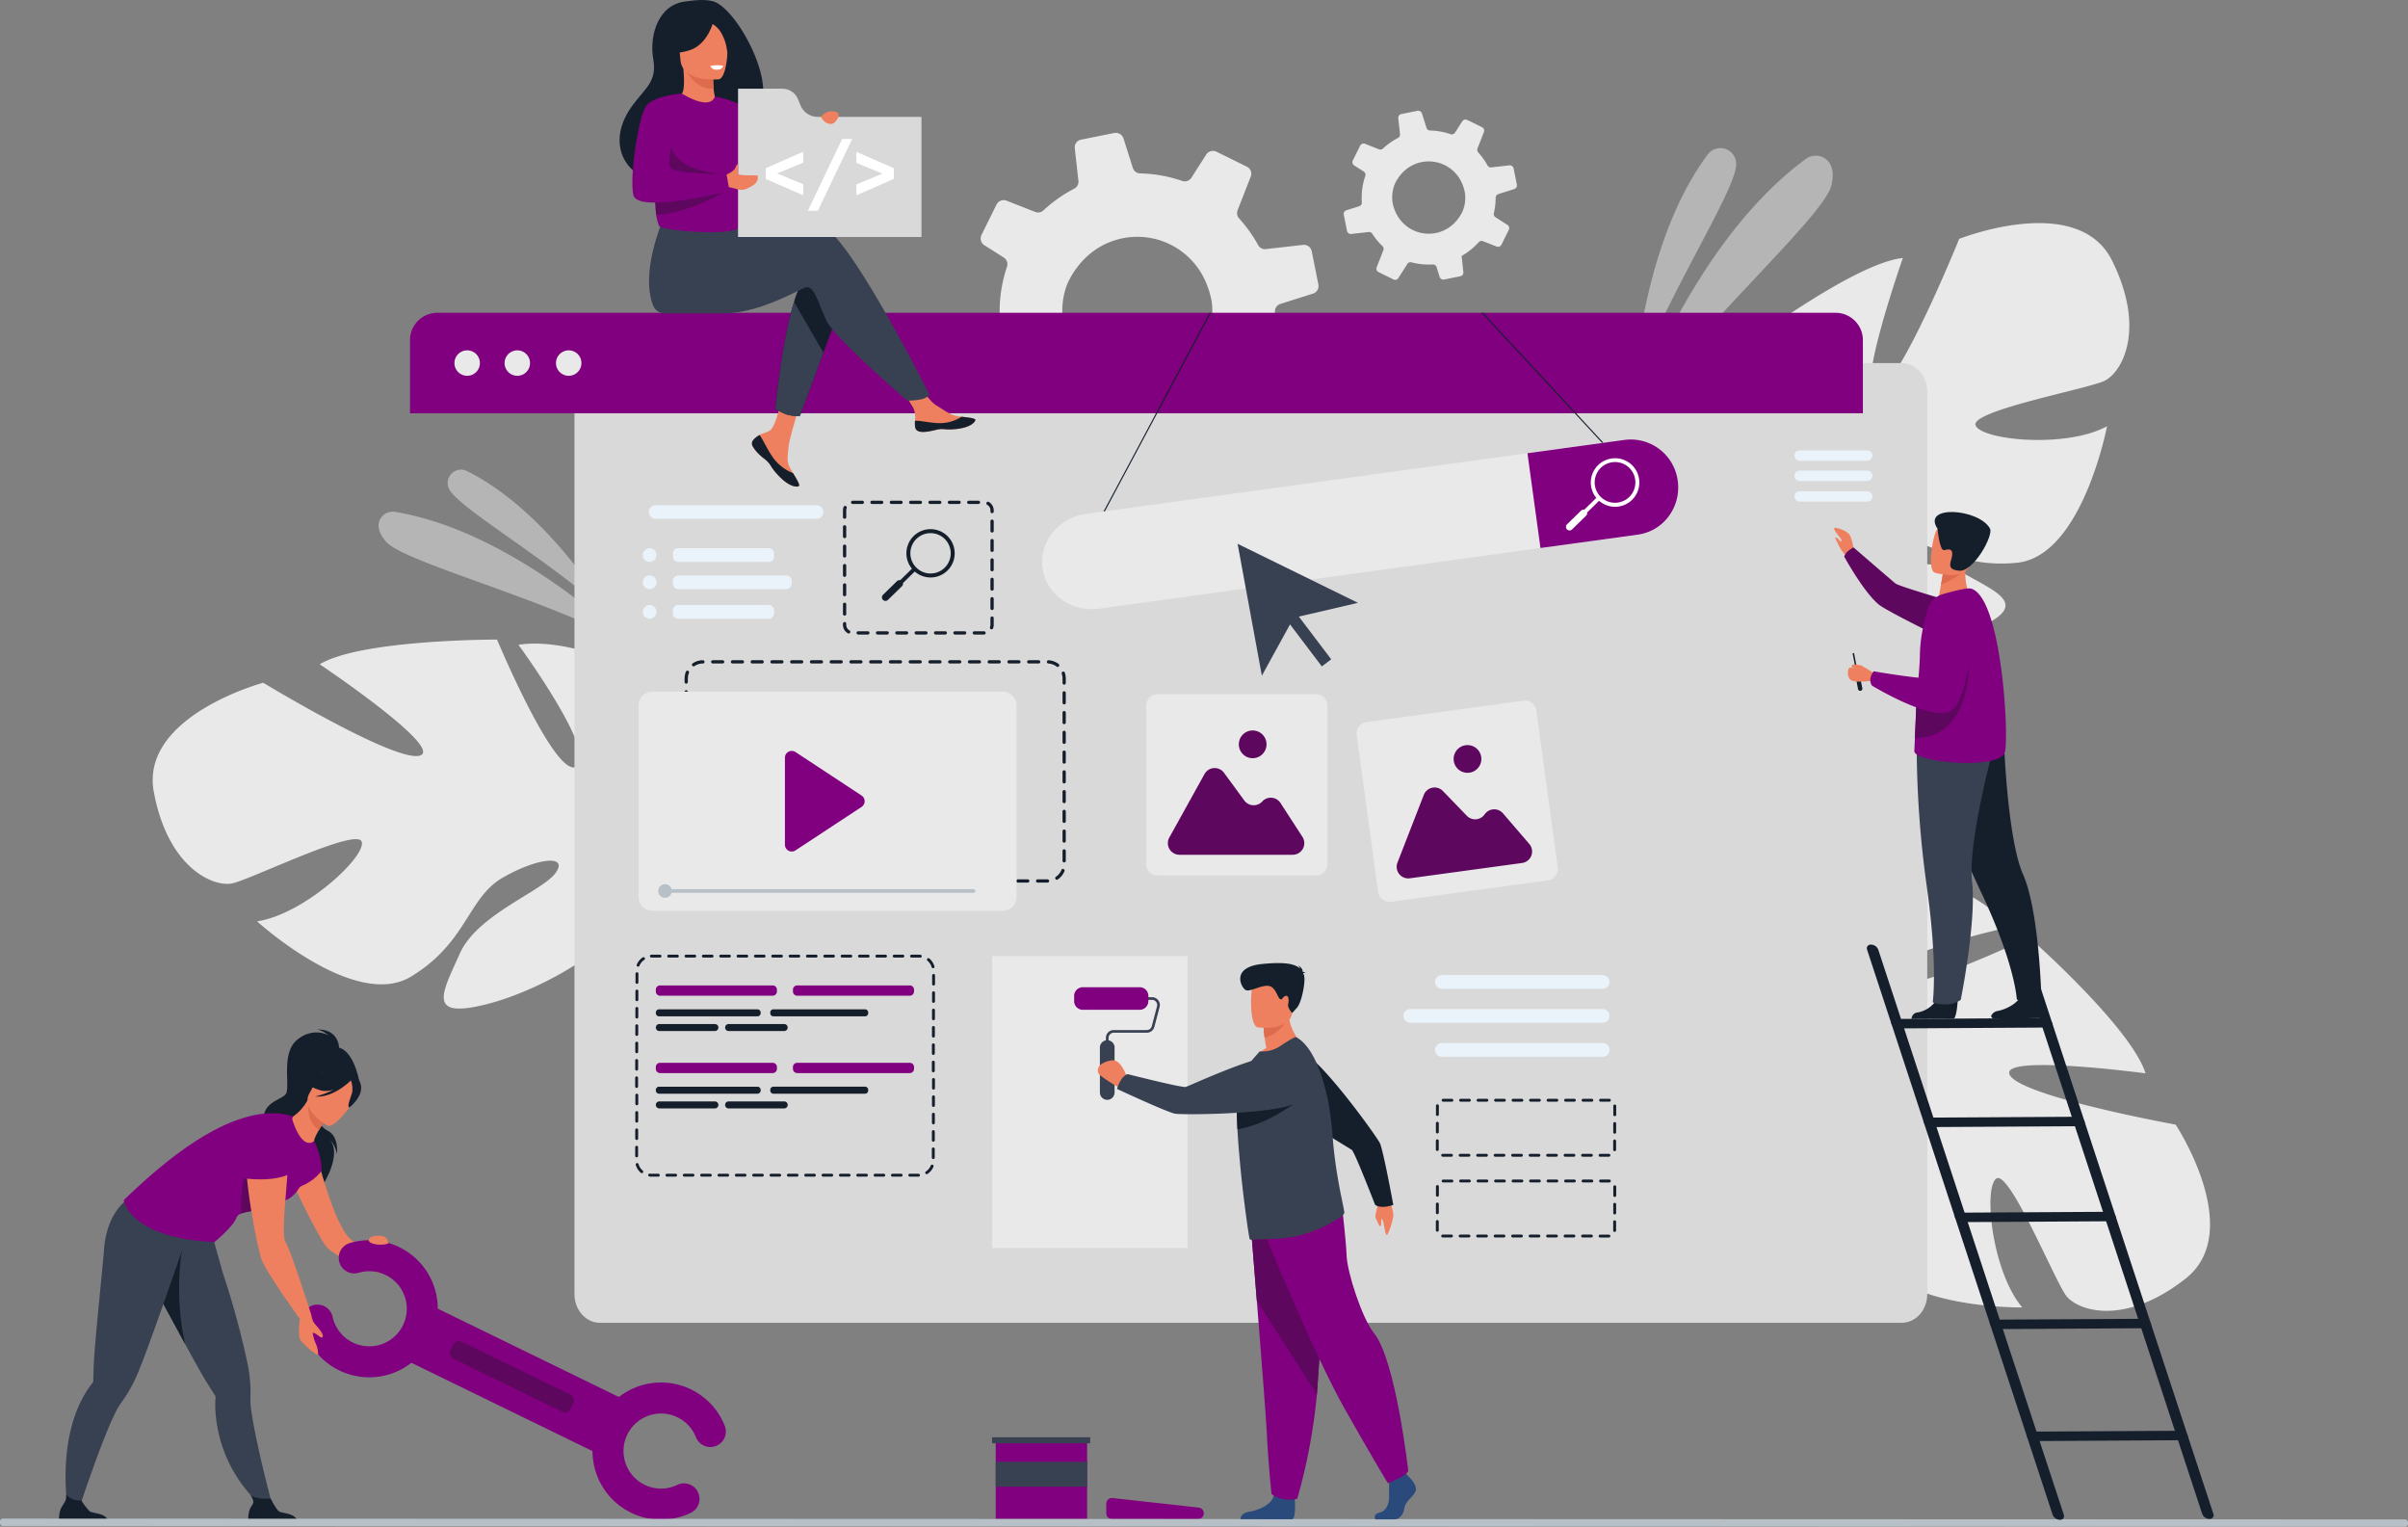 <svg id="Group_810" data-name="Group 810" xmlns="http://www.w3.org/2000/svg" xmlns:xlink="http://www.w3.org/1999/xlink" width="671.786" height="425.852" viewBox="0 0 671.786 425.852">
  <rect x="0" y="0" width="671.786" height="425.852" fill="#808080" stroke="none"/>
  <defs>
    <clipPath id="clip-path">
      <rect id="Rectangle_531" data-name="Rectangle 531" width="671.786" height="425.852" fill="none"/>
    </clipPath>
    <clipPath id="clip-path-2">
      <rect id="Rectangle_530" data-name="Rectangle 530" width="671.786" height="425.851" fill="none"/>
    </clipPath>
    <clipPath id="clip-path-3">
      <rect id="Rectangle_515" data-name="Rectangle 515" width="28.453" height="66.271" fill="none"/>
    </clipPath>
    <clipPath id="clip-path-4">
      <rect id="Rectangle_516" data-name="Rectangle 516" width="57.043" height="75.569" fill="none"/>
    </clipPath>
    <clipPath id="clip-path-5">
      <rect id="Rectangle_517" data-name="Rectangle 517" width="45.407" height="41.004" fill="none"/>
    </clipPath>
    <clipPath id="clip-path-6">
      <rect id="Rectangle_518" data-name="Rectangle 518" width="70.286" height="37.204" fill="none"/>
    </clipPath>
  </defs>
  <g id="Group_809" data-name="Group 809" clip-path="url(#clip-path)">
    <g id="Group_808" data-name="Group 808" transform="translate(0 0.001)">
      <g id="Group_807" data-name="Group 807" clip-path="url(#clip-path-2)">
        <path id="Path_1281" data-name="Path 1281" d="M677.183,163.389l9.962-1.122a2.222,2.222,0,0,1,2.092,1q.865,1.342,1.853,2.631a37.347,37.347,0,0,0,3.945,4.4,2.192,2.192,0,0,1,.54,2.411l-3.82,9.756a2.152,2.152,0,0,0,1.06,2.73l8.583,4.251a2.128,2.128,0,0,0,2.729-.756l5.19-8.132a2.137,2.137,0,0,1,2.392-.925,38.733,38.733,0,0,0,12.151,1.21,2.206,2.206,0,0,1,2.209,1.532l1.759,5.6a2.228,2.228,0,0,0,2.532,1.5l9.322-1.885a1.928,1.928,0,0,0,.538-.179,2.139,2.139,0,0,0,1.193-2.183l-.83-7.443-.206-1.813a38.331,38.331,0,0,0,4.52-2.986,38.905,38.905,0,0,0,5.3-4.911,2.136,2.136,0,0,1,2.385-.575l7.855,3.086a2.214,2.214,0,0,0,2.8-1.083l3.252-6.562.926-1.883a2.243,2.243,0,0,0-.8-2.89l-6.793-4.343a2.133,2.133,0,0,1-.957-2.326,38.448,38.448,0,0,0,1.035-8.157,6.714,6.714,0,0,0,.021-.691,1.223,1.223,0,0,1,.015-.232,2.186,2.186,0,0,1,1.542-1.872l9.085-2.876a1.6,1.6,0,0,0,.3-.117,2.223,2.223,0,0,0,1.2-2.409l-1.865-9.3a2.212,2.212,0,0,0-2.413-1.761l-10.39,1.175a2.138,2.138,0,0,1-2.145-1.125A39.126,39.126,0,0,0,752,119.169q-.979-1.275-2.042-2.445a2.253,2.253,0,0,1-.426-2.334l3.669-9.378a2.15,2.15,0,0,0-1.047-2.712l-8.5-4.193a2.248,2.248,0,0,0-2.9.8l-4.108,6.433a2.208,2.208,0,0,1-2.57.91,38.634,38.634,0,0,0-11.721-2.105,2.195,2.195,0,0,1-2.067-1.544L717.7,94.416a2.27,2.27,0,0,0-2.6-1.536l-9.263,1.854a2.169,2.169,0,0,0-1.733,2.378l.044.435.968,8.646a2.219,2.219,0,0,1-1.2,2.23l-.009.006a38.436,38.436,0,0,0-5.747,3.651c-.981.752-1.9,1.544-2.8,2.37a2.176,2.176,0,0,1-2.29.447l-7.974-3.133a2.251,2.251,0,0,0-2.843,1.093l-4.18,8.46a2.433,2.433,0,0,0-.215.744,2.241,2.241,0,0,0,1,2.1l5.435,3.454a2.239,2.239,0,0,1,1.015,1.952,2.4,2.4,0,0,1-.112.61,38.495,38.495,0,0,0-1.957,15.1,2.167,2.167,0,0,1-1.163,2.078,2.245,2.245,0,0,1-.346.142l-7.359,2.323a2.2,2.2,0,0,0-1.495,2.526l.042.216,1.81,9.062a2.243,2.243,0,0,0,2.45,1.774M740.918,135.1a25.748,25.748,0,0,1,1.352,4.6,20.24,20.24,0,0,1-1.44,10.936c-.15.308-.306.607-.463.907-9.748,18.095-35.3,14.5-39.507-5.921a20.983,20.983,0,0,1,.749-9.536,13.6,13.6,0,0,1,.762-1.881,23.8,23.8,0,0,1,4.755-6.544,20.766,20.766,0,0,1,33.792,7.438" transform="translate(-404.257 -55.781)" fill="#e9e9e9"/>
        <path id="Path_1282" data-name="Path 1282" d="M1282.391,166.382c-9.564-19.276-42.677-6.08-42.677-6.08s-16.26,40.288-22.882,42.485,7.177-37.16,7.177-37.16c-13.41,1.34-43.734,24.129-43.734,24.129s10.385,41.171,3.425,41.671-7.335-36.924-7.335-36.924c-11.974,6.349-20.906,23.564-20.906,23.564-10.048,27.142,25.324,38.644,25.324,38.644s3.291,14.345-2.334,32.668h0a50.1,50.1,0,0,0-2.417,9.056l3.471-.69c.1-.987.232-1.949.407-2.881a.022.022,0,0,1,0-.017l.008-.04c.131-.584.321-1.415.562-2.429v0s0,0,0,0c.648-2.287,1.06-3.963,1.293-5.16a.054.054,0,0,0,0-.011c1.883-7.148,4.774-16.548,7.473-18.935a6.855,6.855,0,0,1-1.059-1.445l1.059,1.445c8.471,11.552,38.6,7.772,54.478,1.089s7.735-9.919-2.682-15.725-28.695-.1-34.8-1.974,1.366-6.448,12.569-7.791,18.913,8.6,37.075,6.752,25.083-38.07,25.083-38.07c-11.549,6.265-34.967,3.858-36.659-.217s31.072-10.143,35.912-12.428,11.729-14.241,2.165-33.517" transform="translate(-693.145 -93.666)" fill="#e9e9e9"/>
        <path id="Path_1283" data-name="Path 1283" d="M107.025,489.38c-3.893-21.163,30.523-30.44,30.523-30.44s37.158,22.51,43.777,20.3-28.011-25.449-28.011-25.449c11.539-6.962,49.471-6.889,49.471-6.889s16.356,39.183,22.227,35.414-16.252-33.956-16.252-33.956c13.39-2.091,30.857,6.339,30.857,6.339,24.308,15.709,2.882,46.112,2.882,46.112s5.961,13.457,21.443,24.755h0a50.087,50.087,0,0,1,7.362,5.8l-3.192,1.528q-1.006-1.1-2.052-2.063a.022.022,0,0,0-.013-.011l-.03-.028c-.455-.388-1.105-.94-1.906-1.607l0,0s0,0,0,0c-1.889-1.442-3.223-2.537-4.127-3.356l-.008-.008c-5.79-4.595-13.738-10.388-17.329-10.682a6.857,6.857,0,0,0-.018-1.791c.006.571.011,1.166.018,1.791.14,14.324-26.247,29.353-42.963,33.515s-12.136-3.306-7.275-14.2,22.914-17.274,26.68-22.434-4.957-4.343-14.731,1.295-9.991,18.214-25.636,27.621-42.893-15.449-42.893-15.449c13-1.9,30.306-17.864,29.219-22.14s-30.954,10.5-36.2,11.569-17.924-4.373-21.817-25.536" transform="translate(-64.118 -268.511)" fill="#e9e9e9"/>
        <path id="Path_1284" data-name="Path 1284" d="M1300.2,721.754c16.935-13.274-2.7-43.023-2.7-43.023s-42.748-7.752-46.243-13.79,37.842-.509,37.842-.509c-4.032-12.859-32.5-37.932-32.5-37.932s-38.209,18.518-40.11,11.8,34.668-14.671,34.668-14.671c-8.646-10.437-27.314-15.693-27.314-15.693-28.616-4.335-32.705,32.634-32.705,32.634s-13.38,6.132-32.462,4.34h0a50.073,50.073,0,0,0-9.359-.53l1.38,3.259c.987-.1,1.955-.168,2.9-.186a.02.02,0,0,1,.017,0h.041c.6.01,1.451.028,2.493.058h.009c2.371.17,4.1.234,5.315.22h.011c7.381.394,17.172,1.319,20.058,3.478a6.866,6.866,0,0,1,1.2-1.33l-1.2,1.33c-9.594,10.638.218,39.375,9.982,53.567s11.281,5.563,14.854-5.816-5.722-28.119-5.125-34.479,6.59.03,10.178,10.728-4.581,20.263.908,37.674,42.365,16.841,42.365,16.841c-8.477-10.039-10.87-33.458-7.222-35.942s16.234,28.37,19.453,32.645,16.324,8.6,33.259-4.678" transform="translate(-690.534 -365.053)" fill="#e9e9e9"/>
        <g id="Group_797" data-name="Group 797" transform="translate(455.914 41.299)" opacity="0.5">
          <g id="Group_796" data-name="Group 796">
            <g id="Group_795" data-name="Group 795" clip-path="url(#clip-path-3)">
              <path id="Path_1285" data-name="Path 1285" d="M1142.133,169.734s1.986-39.65,20.521-64.507a4.408,4.408,0,0,1,7.922,2.445c0,.069.006.138.008.208.223,7.033-20.3,38.179-28.451,61.853" transform="translate(-1142.132 -103.464)" fill="#e9e9e9"/>
            </g>
          </g>
        </g>
        <g id="Group_800" data-name="Group 800" transform="translate(454.242 43.428)" opacity="0.5">
          <g id="Group_799" data-name="Group 799">
            <g id="Group_798" data-name="Group 798" clip-path="url(#clip-path-4)">
              <path id="Path_1286" data-name="Path 1286" d="M1137.941,184.365s16.694-50.538,49.5-74.639a4.676,4.676,0,0,1,6.408.76c1,1.266,1.558,3.314.756,6.627-2.137,8.834-38.385,40.571-56.66,67.252" transform="translate(-1137.941 -108.796)" fill="#e9e9e9"/>
            </g>
          </g>
        </g>
        <g id="Group_803" data-name="Group 803" transform="translate(124.882 130.971)" opacity="0.5">
          <g id="Group_802" data-name="Group 802">
            <g id="Group_801" data-name="Group 801" clip-path="url(#clip-path-5)">
              <path id="Path_1287" data-name="Path 1287" d="M358.254,369.107S341.617,340.088,318.2,328.5a3.714,3.714,0,0,0-5.016,4.862c.024.053.048.106.073.16,2.519,5.367,29.831,20.919,44.995,35.586" transform="translate(-312.847 -328.104)" fill="#e9e9e9"/>
            </g>
          </g>
        </g>
        <g id="Group_806" data-name="Group 806" transform="translate(105.625 142.714)" opacity="0.5">
          <g id="Group_805" data-name="Group 805">
            <g id="Group_804" data-name="Group 804" clip-path="url(#clip-path-6)">
              <path id="Path_1288" data-name="Path 1288" d="M334.892,394.725s-31.843-31.579-65.684-37.15a3.94,3.94,0,0,0-4.523,3.019c-.271,1.335.1,3.084,1.963,5.266,4.98,5.818,44.326,15.808,68.243,28.865" transform="translate(-264.606 -357.521)" fill="#e9e9e9"/>
            </g>
          </g>
        </g>
        <path id="Path_1289" data-name="Path 1289" d="M778.891,261.664V513.4c0,4.4-3.179,7.976-7.1,7.976h-363.2c-3.92,0-7.1-3.573-7.1-7.976V261.664c0-4.408,3.18-7.976,7.1-7.976h363.2c3.92,0,7.1,3.569,7.1,7.976" transform="translate(-241.225 -152.422)" fill="#d9d9d9"/>
        <path id="Path_1290" data-name="Path 1290" d="M691.873,226.192v20.414H286.543V226.192a7.624,7.624,0,0,1,7.625-7.625H684.249a7.624,7.624,0,0,1,7.624,7.625" transform="translate(-172.161 -131.321)" fill="#81007f"/>
        <path id="Path_1291" data-name="Path 1291" d="M317.605,248.346a3.55,3.55,0,1,1,3.55,3.55,3.55,3.55,0,0,1-3.55-3.55" transform="translate(-190.824 -147.08)" fill="#e9e9e9"/>
        <path id="Path_1292" data-name="Path 1292" d="M352.644,248.346a3.549,3.549,0,1,1,3.549,3.55,3.55,3.55,0,0,1-3.549-3.55" transform="translate(-211.876 -147.08)" fill="#e9e9e9"/>
        <path id="Path_1293" data-name="Path 1293" d="M388.569,248.346a3.55,3.55,0,1,1,3.55,3.55,3.55,3.55,0,0,1-3.55-3.55" transform="translate(-233.46 -147.08)" fill="#e9e9e9"/>
        <path id="Path_1294" data-name="Path 1294" d="M941.188,111.766l4.852-.547a1.083,1.083,0,0,1,1.019.487q.421.654.9,1.282a18.178,18.178,0,0,0,1.921,2.145,1.068,1.068,0,0,1,.263,1.175l-1.861,4.751a1.049,1.049,0,0,0,.516,1.33l4.181,2.07a1.036,1.036,0,0,0,1.329-.368l2.528-3.96a1.04,1.04,0,0,1,1.165-.451,18.861,18.861,0,0,0,5.918.589,1.074,1.074,0,0,1,1.076.746l.857,2.727a1.086,1.086,0,0,0,1.233.732l4.54-.918a.947.947,0,0,0,.262-.087,1.041,1.041,0,0,0,.581-1.063l-.4-3.625-.1-.883a18.638,18.638,0,0,0,2.2-1.454,18.925,18.925,0,0,0,2.583-2.392,1.04,1.04,0,0,1,1.161-.28l3.826,1.5a1.079,1.079,0,0,0,1.361-.527l1.583-3.2.451-.917a1.092,1.092,0,0,0-.388-1.408l-3.308-2.115a1.04,1.04,0,0,1-.466-1.133,18.7,18.7,0,0,0,.5-3.972,3.168,3.168,0,0,0,.01-.337.561.561,0,0,1,.008-.113,1.065,1.065,0,0,1,.75-.912l4.424-1.4a.794.794,0,0,0,.144-.057,1.082,1.082,0,0,0,.584-1.173l-.908-4.527a1.077,1.077,0,0,0-1.175-.857l-5.06.572a1.041,1.041,0,0,1-1.045-.548,19.048,19.048,0,0,0-1.584-2.424q-.477-.622-.994-1.191a1.1,1.1,0,0,1-.207-1.137l1.787-4.567a1.047,1.047,0,0,0-.51-1.321l-4.139-2.042a1.094,1.094,0,0,0-1.411.392l-2,3.133a1.075,1.075,0,0,1-1.251.443,18.814,18.814,0,0,0-5.709-1.025,1.069,1.069,0,0,1-1.007-.752l-1.26-3.988a1.105,1.105,0,0,0-1.265-.748l-4.511.9a1.057,1.057,0,0,0-.844,1.158l.022.212.471,4.211A1.081,1.081,0,0,1,954.208,85l0,0a18.7,18.7,0,0,0-2.8,1.778c-.477.366-.927.752-1.364,1.154a1.06,1.06,0,0,1-1.115.218l-3.883-1.526a1.1,1.1,0,0,0-1.385.532l-2.036,4.12a1.172,1.172,0,0,0-.1.362,1.091,1.091,0,0,0,.489,1.022l2.647,1.682a1.09,1.09,0,0,1,.494.95,1.157,1.157,0,0,1-.054.3,18.755,18.755,0,0,0-.953,7.352,1.048,1.048,0,0,1-.735,1.081l-3.583,1.132a1.072,1.072,0,0,0-.728,1.23l.02.105.882,4.413a1.093,1.093,0,0,0,1.193.864m31.039-13.777a12.583,12.583,0,0,1,.659,2.241,9.86,9.86,0,0,1-.7,5.325c-.073.15-.149.3-.226.441-4.747,8.813-17.191,7.06-19.24-2.883a10.22,10.22,0,0,1,.364-4.644,6.6,6.6,0,0,1,.372-.916,11.585,11.585,0,0,1,2.315-3.187,10.113,10.113,0,0,1,16.457,3.623" transform="translate(-564.215 -46.509)" fill="#e9e9e9"/>
        <path id="Path_1295" data-name="Path 1295" d="M205.264,725.2s.54-5.891-6.042-5.891a7.73,7.73,0,0,1,3.027,1.623s-4.2-2.465-8.767,1.322-1.73,13.286-3.119,15.089-6.8,2.164-6.138,8,17.171,13.134,16.11,17.958c0,0,6.47-9.511,1.844-13.851a8.572,8.572,0,0,1,2.484,4.649s.612-4.929-2.525-6.506c-2.776-1.4-5.05-6.5-4.809-7.411s7.935-14.979,7.935-14.979" transform="translate(-110.652 -432.174)" fill="#151f2c"/>
        <path id="Path_1296" data-name="Path 1296" d="M210.287,804.92s4.917,20.344,9.745,24.411c2.9,2.444,11.528,8.054,11.528,8.054l-3.588,1.3s-11.966-4.041-14.645-7.191-10.013-18.933-10.013-18.933Z" transform="translate(-122.155 -483.614)" fill="#ee805f"/>
        <path id="Path_1297" data-name="Path 1297" d="M100.389,865.511c.043.078.089.159.135.239,1.076,1.87,3.545,6.453,6.264,11.468,1.286,2.379,2.633,4.856,3.91,7.187,2.2,4.023,4.2,7.6,5.372,9.5,1.188,1.924,2.063,3.277,2.417,3.818l0,0a.9.9,0,0,1,.115.558,29.186,29.186,0,0,0,.078,5.044,38.691,38.691,0,0,0,12.642,25.06l3.271.483s-4.629-17.151-5.993-26.847a18.619,18.619,0,0,1-.25-3.844,40.136,40.136,0,0,0-1.056-10.493,235.07,235.07,0,0,0-6.689-24.289c-.152-.475-4.753-17.116-4.753-17.116-3.861,3.375-17.945,4.767-17.945,4.767s-2.388,5.806,2.48,14.464" transform="translate(-58.474 -508.464)" fill="#384152"/>
        <path id="Path_1298" data-name="Path 1298" d="M187.233,1052.111H173.58a7.5,7.5,0,0,1,.386-3.66c.683-1.515,1.657-1.563.125-3.937.867.893,3.656,1.263,5.63,1,.242.392,1.559,3.022,2.367,3.6.892.641,4.871.413,5.145,3" transform="translate(-104.246 -627.567)" fill="#151f2c"/>
        <path id="Path_1299" data-name="Path 1299" d="M105,882.339c.043.078.089.159.135.239,1.076,1.87,6.9,12.619,9.614,17.634a72.715,72.715,0,0,1-.959-25.924Z" transform="translate(-63.088 -525.292)" fill="#151f2c"/>
        <path id="Path_1300" data-name="Path 1300" d="M216.326,731.843c.089-.358-7.8,3.565-8.2,4.008-3.7,4.1-2.644,9.458-.528,9.509,1.358.033,1.095,2.29,1.095,2.29l15.122-6.4s-1.821-10.618-7.491-9.41" transform="translate(-123.576 -439.65)" fill="#151f2c"/>
        <path id="Path_1301" data-name="Path 1301" d="M207.643,797.267s2.3,4.6,2.014,8.328c0,0-2.775,4.38-9.972,5.49,0,0,6.188-13.821,7.958-13.818" transform="translate(-119.975 -479.016)" fill="#81007f"/>
        <path id="Path_1302" data-name="Path 1302" d="M80.086,847.775l.046-2.554c-5.088.641-17.542-6.08-17.542-6.08s-5.323,3.54-6.052,13.65c-.356,4.935-2.605,25.8-2.854,32.035-.091,2.259-.121,3.871-.131,4.515a.014.014,0,0,1,0,.006.888.888,0,0,1-.216.526,29.142,29.142,0,0,0-2.757,4.226c-7.764,14.444-3.7,34.071-3.7,34.071l1.8-.458s6.564-20.347,10.854-29.148a18.433,18.433,0,0,1,1.943-3.326,40.172,40.172,0,0,0,4.991-9.291c3.169-7.571,13.618-38.173,13.618-38.173" transform="translate(-27.527 -504.175)" fill="#384152"/>
        <path id="Path_1303" data-name="Path 1303" d="M55.01,1051.963H41.357a7.5,7.5,0,0,1,.386-3.66c.683-1.514,1.754-2.2,1.5-4.036A4.916,4.916,0,0,0,47.5,1045.9a14.979,14.979,0,0,0,2.369,3.071c.892.641,4.871.413,5.145,3" transform="translate(-24.803 -627.419)" fill="#151f2c"/>
        <path id="Path_1304" data-name="Path 1304" d="M130.746,802.37c-1.834.313.3,1.771-2.223,2.045-3.59.392-7.3.66-9.238,1.434a2.086,2.086,0,0,0-1.33,1.077c-.842,2.531-6.172,6.879-6.172,6.879-23.774-1.082-25.306-11.678-25.306-11.678,15.43-14.986,28.556-23.154,39.405-24.165a19.293,19.293,0,0,1,7.869.828c3.794,1.689,5.874,6.83,5.874,6.83s-1.911,15.561-8.879,16.75" transform="translate(-51.957 -467.369)" fill="#81007f"/>
        <path id="Path_1305" data-name="Path 1305" d="M177.786,815.237c-3.59.392-7.3.66-9.239,1.435a37.859,37.859,0,0,1,4.8-20.776s3.65,14.855,4.436,19.341" transform="translate(-101.22 -478.192)" fill="#5e075e"/>
        <path id="Path_1306" data-name="Path 1306" d="M204.325,774.414c.679,2.126,2.941,8.183,6.077,5.852-.107-.452.552-1.767,1.329-3.1.993-1.706,2.175-3.45,2.175-3.45l-5.11-4.477-.3-.268a13.018,13.018,0,0,1-3.8,4.316,1.02,1.02,0,0,0-.365,1.128" transform="translate(-122.734 -462.014)" fill="#ee805f"/>
        <path id="Path_1307" data-name="Path 1307" d="M220.567,774.118s-1.181,1.74-2.174,3.448c-3.176-1.958-3.179-5.89-2.934-7.927Z" transform="translate(-129.395 -462.416)" fill="#de6b4d"/>
        <path id="Path_1308" data-name="Path 1308" d="M220.389,762.619s-7.712-4.291-4.965-9.053,3.6-8.522,8.64-5.983,4.94,4.9,4.41,6.715-6.008,9.314-8.085,8.321" transform="translate(-129.076 -448.674)" fill="#ee805f"/>
        <path id="Path_1309" data-name="Path 1309" d="M228.557,750.549c-.353-2.114-1.427-2.316-2.176-2.175a6.168,6.168,0,0,0-7.5-2.872,10.5,10.5,0,0,1-6.078,3.651s.895,1.665,4.582,2.7a6.306,6.306,0,0,0,3.637-.291,20.587,20.587,0,0,1-5.233,1.973c4.859.445,9.482-4,9.961-4.473a6.911,6.911,0,0,1,.382,3.183c-.32,1.431-1.591,4.025-.815,4.361,0,0,3.77-2.883,3.24-6.054" transform="translate(-127.856 -447.703)" fill="#151f2c"/>
        <rect id="Rectangle_519" data-name="Rectangle 519" width="16.789" height="64.015" transform="translate(112.636 379.071) rotate(-64.01)" fill="#81007f"/>
        <path id="Path_1310" data-name="Path 1310" d="M221.431,902.89a19.023,19.023,0,0,1-10.3-13.091,4.323,4.323,0,1,1,8.445-1.856,10.472,10.472,0,1,0,7.268-12.281,4.323,4.323,0,0,1-2.449-8.293,19.118,19.118,0,1,1-2.966,35.521" transform="translate(-126.792 -520.663)" fill="#81007f"/>
        <path id="Path_1311" data-name="Path 1311" d="M424.843,1002.314A19.118,19.118,0,1,1,451,978.1a4.323,4.323,0,1,1-8.041,3.178,10.471,10.471,0,1,0-5.2,13.29,4.323,4.323,0,1,1,3.739,7.8,19.024,19.024,0,0,1-16.655-.049" transform="translate(-248.803 -580.402)" fill="#81007f"/>
        <path id="Path_1312" data-name="Path 1312" d="M345.758,956.751l-30.313-14.779a1.763,1.763,0,0,1-.81-2.351l.77-1.581a1.764,1.764,0,0,1,2.352-.81l30.313,14.778a1.764,1.764,0,0,1,.81,2.352l-.77,1.581a1.764,1.764,0,0,1-2.352.81" transform="translate(-188.933 -563.003)" fill="#5e075e"/>
        <path id="Path_1313" data-name="Path 1313" d="M212.425,918.54a5.1,5.1,0,0,0,.774,2.179c.608.742,2.374,2.538,2.405,3.589,0,0-.089.467-.468.382s-1.695-1.388-2.37-1.295a13.062,13.062,0,0,0,.718,2.7,7.409,7.409,0,0,1,.8,3.34c-.214.512-3.789-2.468-4.872-3.924s-.017-7.365-.017-7.365Z" transform="translate(-125.527 -551.642)" fill="#ee805f"/>
        <path id="Path_1314" data-name="Path 1314" d="M183.058,790.852s-9.028-.493-10.632,5.175,3.009,28.293,4,30.628c1.81,4.251,10.623,16.385,10.623,16.385l3.241-.987s-5.876-18.537-7.188-20.37c-2.06-2.88,2.655-28.364-.048-30.831" transform="translate(-103.395 -475.155)" fill="#ee805f"/>
        <path id="Path_1315" data-name="Path 1315" d="M168.471,801.087c.024.133,8.544,1.567,13.872-1.138,0,0,4.452-13.946-1.91-13.279s-10.129,2.671-10.289,5.717a58.638,58.638,0,0,1-1.673,8.7" transform="translate(-101.221 -472.635)" fill="#81007f"/>
        <path id="Path_1316" data-name="Path 1316" d="M259.836,863.506a3.528,3.528,0,0,0-1.5.378c-.492.38-1.046,1.04.057,1.59,1.655.824,4.963.458,4.834-.038-.407-1.564-1-2.039-3.4-1.929" transform="translate(-154.866 -518.805)" fill="#ee805f"/>
        <path id="Path_1317" data-name="Path 1317" d="M525.935,286.489a1.545,1.545,0,0,0-.275,1.652.012.012,0,0,0,0,.008c.4,1.1,1.715,2.331,3.244,3.559.195.158.369.3.52.434.04.035.08.069.117.1l.089.081c1.426,1.314.89,1.615,3.451,4.282,2.92,3.039,4.931,3.094,5.5,2.817.485-.236-.5-1.848-1.588-3.659l-.159-.264c-.145-.241-.289-.485-.434-.727-1.277-2.18-.949-3.2-.646-6.448.245-2.637,4.1-14.73,4.1-14.73l-5.6-.964s-1.685,9.63-3.543,11.113c-.993.791-2.1.8-3.059,1.387-.068.041-.133.082-.2.125a7.336,7.336,0,0,0-1.531,1.231" transform="translate(-315.754 -163.805)" fill="#ee805f"/>
        <path id="Path_1318" data-name="Path 1318" d="M525.935,305.3a1.545,1.545,0,0,0-.275,1.652.012.012,0,0,0,0,.008,11.9,11.9,0,0,0,3.249,3.547c.193.16.363.308.515.445.04.035.08.069.117.1l.089.081c1.426,1.314.89,1.615,3.451,4.282,2.92,3.039,4.931,3.094,5.5,2.817.485-.236-.5-1.848-1.588-3.659a12.447,12.447,0,0,1-5.207-3.836c-1.759-2.244-2.932-5.128-4.129-6.8-.068.041-.133.082-.2.125a7.338,7.338,0,0,0-1.531,1.231" transform="translate(-315.754 -182.619)" fill="#151f2c"/>
        <path id="Path_1319" data-name="Path 1319" d="M632.859,280.429c.346,1.728,2.808,1.439,5.56.767s2.1.127,6.013-.307,5.1-1.894,5.222-2.476c.107-.517-1.828-.7-3.9-.938-.261-.029-.523-.061-.786-.094-2.343-.294-4.059-1.806-6.187-3.048-2.016-1.176-5.025-5.969-5.025-5.969l-5.37.426s2.818,4.28,3.908,6.141a6.491,6.491,0,0,1,.527,3.66,6.893,6.893,0,0,0,.041,1.837" transform="translate(-377.545 -161.241)" fill="#ee805f"/>
        <path id="Path_1320" data-name="Path 1320" d="M645.033,294.908c2.752-.673,2.1.127,6.013-.307s5.1-1.894,5.222-2.476c.107-.517-1.828-.7-3.9-.938l-.02.04a11.041,11.041,0,0,1-5.608,1.743c-2.657.064-5.471-.7-7.305-.667a6.9,6.9,0,0,0,.042,1.837c.345,1.728,2.808,1.439,5.56.767" transform="translate(-384.159 -174.953)" fill="#151f2c"/>
        <path id="Path_1321" data-name="Path 1321" d="M560.309,199.6l-5.02,13.509-6.554,17.639a10.609,10.609,0,0,1-3.482-.318,15.094,15.094,0,0,1-3.367-1.639s1.82-18.939,5.215-29.811a19.363,19.363,0,0,1,2.921-6.319c5.263-6.22,10.288,6.939,10.288,6.939" transform="translate(-325.576 -114.755)" fill="#151f2c"/>
        <path id="Path_1322" data-name="Path 1322" d="M502.165,154.755c-3.289-1.061-12.67.3-22.093,2.146l-1.973-3.254-20.354-1.59s-6.716,14.895-3.039,24.385a3.442,3.442,0,0,0,3.445,2.319h.3s12.114-.007,16.048-.007c10.122,0,21.422-6.958,22.883-7.25,2.393-.479,3.35,4.307,5.743,9.331s22.491,22.251,22.491,22.251a17.7,17.7,0,0,0,4.365-.447,4.3,4.3,0,0,0,1.875-1.183s-22.27-44.307-29.687-46.7" transform="translate(-272.536 -91.36)" fill="#384152"/>
        <path id="Path_1323" data-name="Path 1323" d="M458.979.328c-2.852-.734-6.756,0-7.4.061-7.744.762-10.347,9.4-9.175,16.1,1.082,6.186-2.056,7.9-5.692,12.783-7.291,9.8-2.526,18.056,3.227,20.186,3.452,1.277,8.244-1.946,8.244-1.946.087.034,15.057-9.809,21.2-15.357,10.221-4-3.129-29.961-10.4-31.831" transform="translate(-260.159 -0.003)" fill="#151f2c"/>
        <path id="Path_1324" data-name="Path 1324" d="M485.22,57.482c.2.717-3.184,2.035-5.77,1.55-2.433-.453-5.159-3.3-4.6-3.569.931-.442,1.557-1.542,1.048-7.491l.463.052,7.784.889s.024,2.425.2,4.7a15.379,15.379,0,0,0,.868,3.874" transform="translate(-285.257 -28.824)" fill="#ee805f"/>
        <path id="Path_1325" data-name="Path 1325" d="M486.534,48.992s.024,2.425.2,4.7c-4.3.231-6.882-3.494-7.988-5.585Z" transform="translate(-287.644 -28.902)" fill="#de6b4d"/>
        <path id="Path_1326" data-name="Path 1326" d="M485.365,30.038s-10.127,1-10.652-5.317-2.185-10.441,4.258-11.345,7.9,1.4,8.59,3.466.425,12.774-2.2,13.2" transform="translate(-284.867 -7.916)" fill="#ee805f"/>
        <path id="Path_1327" data-name="Path 1327" d="M479.758,9.675s-1.275,7.716-7.043,9.547c-4.208,1.336-6.113.455-6.113.455a17.148,17.148,0,0,0,2.745-6.42,3.087,3.087,0,0,1,2.06-2.356c2.989-.984,6.612-3.673,8.351-1.226" transform="translate(-280.344 -5.213)" fill="#151f2c"/>
        <path id="Path_1328" data-name="Path 1328" d="M494.778,12.641a6.7,6.7,0,0,1,3.6,2.888,12.924,12.924,0,0,1,1.812,6.24s1.772-7.141-.812-9.8c-2.74-2.817-4.6.67-4.6.67" transform="translate(-297.273 -6.534)" fill="#151f2c"/>
        <path id="Path_1329" data-name="Path 1329" d="M453.854,88.662c.18.767.335,1.473.461,2.124.206,1.051.348,1.956.448,2.755.309,2.491.216,3.967.426,5.581a13.9,13.9,0,0,0,.757,3.039c.419,1.157,11.424,2.188,17.685,1.772,1.988-.129,3.5-.409,4.041-.873,2.233-1.94,2.011,2.327,2.317-18.087.148-9.957-8.449-18.825-8.449-18.825s-.687,4.254-9.213-.809c-.3-.177-3.661,4.795-6.893,10.918-3.561,6.764-2.584,8.194-1.579,12.406" transform="translate(-272.126 -39.255)" fill="#81007f"/>
        <path id="Path_1330" data-name="Path 1330" d="M555.289,225.137l-6.554,17.639a10.622,10.622,0,0,1-3.482-.318,15.108,15.108,0,0,1-3.367-1.639s1.82-18.939,5.215-29.811Z" transform="translate(-325.576 -126.779)" fill="#384152"/>
        <path id="Path_1331" data-name="Path 1331" d="M499.559,67.367s8.773,1.487,9.8,5.265,8.148,24.9,8.148,24.9-5.515,1.882-7.575-.178-7.169-19.115-7.169-19.115Z" transform="translate(-300.146 -40.477)" fill="#81007f"/>
        <path id="Path_1332" data-name="Path 1332" d="M496.422,45.778a1.741,1.741,0,0,0,1.546,1.039c1.121,0,1.424-.168,1.637-.405a3.518,3.518,0,0,0,.423-.695,9.525,9.525,0,0,0-3.605.061" transform="translate(-298.261 -27.381)" fill="#fff"/>
        <path id="Path_1333" data-name="Path 1333" d="M457.531,135.137c.309,2.491.216,3.967.426,5.581,7.966.026,18.616-6.152,18.616-6.152Z" transform="translate(-274.894 -80.852)" fill="#5e075e"/>
        <path id="Path_1334" data-name="Path 1334" d="M476.073,106.129s-12.409-.37-14.5-7.424c-2.3-7.749-4.872,3.187-4.872,3.187l1.37,6.979h13.614Z" transform="translate(-274.395 -57.638)" fill="#5e075e"/>
        <path id="Path_1335" data-name="Path 1335" d="M533.224,66.6l-.671-1.661a4.711,4.711,0,0,0-4.368-2.947H515.815v41.362h51.174V69.841H538.031a5.184,5.184,0,0,1-4.807-3.243" transform="translate(-309.913 -37.247)" fill="#d9d9d9"/>
        <path id="Path_1336" data-name="Path 1336" d="M535.152,113.619v-2.981l10.457-4.581V109.1l-7.3,3,7.3,3v3.09Z" transform="translate(-321.531 -63.722)" fill="#fff"/>
        <path id="Path_1337" data-name="Path 1337" d="M574.168,97.126h2.787l-9.571,20.007H564.6Z" transform="translate(-339.221 -58.356)" fill="#fff"/>
        <path id="Path_1338" data-name="Path 1338" d="M608.937,110.638v2.981L598.48,118.2v-3.047l7.3-3-7.3-3v-3.09Z" transform="translate(-359.579 -63.722)" fill="#fff"/>
        <path id="Path_1339" data-name="Path 1339" d="M505.228,119.107l.9-1.409a7.216,7.216,0,0,0,1.708-.931c1.185-.832,1.029-2.079,1.621-1.947l.008,2.74-.065.009c2.543.679,5.517-.059,5.577.574.164,1.742-1.184,2.526-2.312,3.072a4.092,4.092,0,0,1-3.406.558c-1.141-.355-2.936-.717-2.936-.717Z" transform="translate(-303.552 -68.981)" fill="#ee805f"/>
        <path id="Path_1340" data-name="Path 1340" d="M455.734,65.348s-8.055.527-10.069,3.669S441.154,88.11,442.2,93.588s26.844-1.047,26.844-1.047l-.823-4.753s-14.888.086-15.736-1.853c-1.128-2.578,3.249-20.587,3.249-20.587" transform="translate(-265.535 -39.264)" fill="#81007f"/>
        <path id="Path_1341" data-name="Path 1341" d="M573.884,79.29c-.069.209,1.211,2.319,3.041,1.952,1.141-.229,2.623-2.684,1.32-3.226a3.705,3.705,0,0,0-4.361,1.273" transform="translate(-344.8 -46.714)" fill="#ee805f"/>
        <rect id="Rectangle_520" data-name="Rectangle 520" width="63.532" height="0.307" transform="matrix(0.471, -0.882, 0.882, 0.471, 307.567, 143.223)" fill="#151f2c"/>
        <rect id="Rectangle_521" data-name="Rectangle 521" width="0.307" height="49.473" transform="translate(413.417 87.351) rotate(-42.827)" fill="#151f2c"/>
        <path id="Path_1342" data-name="Path 1342" d="M905.641,318.6a13.457,13.457,0,0,1-2.509,9.855,12.832,12.832,0,0,1-8.581,5.133l-150.362,20.66c-7.674,1.055-14.77-4.03-15.769-11.3a12.946,12.946,0,0,1,2.817-9.9,14.435,14.435,0,0,1,9.321-5.235l150.362-20.66a13.223,13.223,0,0,1,14.721,11.44" transform="translate(-437.579 -184.477)" fill="#e9e9e9"/>
        <path id="Path_1343" data-name="Path 1343" d="M1109.452,318.6a13.456,13.456,0,0,1-2.509,9.855,12.832,12.832,0,0,1-8.581,5.133l-27.209,3.739-3.631-26.428,27.209-3.739a13.223,13.223,0,0,1,14.721,11.44" transform="translate(-641.389 -184.477)" fill="#81007f"/>
        <path id="Path_1344" data-name="Path 1344" d="M1119.434,333.594a6.9,6.9,0,0,1-1.018.063,6.773,6.773,0,1,1,1.018-.063m-4.908-10.8a5.678,5.678,0,1,0,8.03.093,5.685,5.685,0,0,0-8.03-.093" transform="translate(-667.932 -192.303)" fill="#fff"/>
        <rect id="Rectangle_522" data-name="Rectangle 522" width="9.277" height="1.12" transform="matrix(0.715, -0.699, 0.699, 0.715, 439.073, 145)" fill="#fff"/>
        <path id="Path_1345" data-name="Path 1345" d="M1094.715,361.593h0a1,1,0,0,1,.016-1.414l3.908-3.818a1,1,0,1,1,1.4,1.43l-3.908,3.819a1,1,0,0,1-1.413-.016" transform="translate(-657.557 -213.939)" fill="#fff"/>
        <path id="Path_1346" data-name="Path 1346" d="M490.945,691.425H459.531a1.184,1.184,0,0,1-1.184-1.184v-.5a1.184,1.184,0,0,1,1.184-1.184h31.414a1.184,1.184,0,0,1,1.184,1.184v.5a1.184,1.184,0,0,1-1.184,1.184" transform="translate(-275.384 -413.702)" fill="#81007f"/>
        <path id="Path_1347" data-name="Path 1347" d="M474.824,717.485h-15.5a.978.978,0,1,1,0-1.956h15.5a.978.978,0,0,1,0,1.956" transform="translate(-275.384 -429.906)" fill="#151f2c"/>
        <path id="Path_1348" data-name="Path 1348" d="M486.693,707.209H459.256a.91.91,0,0,1-.91-.91v-.136a.91.91,0,0,1,.91-.91h27.437a.91.91,0,0,1,.91.91v.136a.91.91,0,0,1-.91.91" transform="translate(-275.384 -423.732)" fill="#151f2c"/>
        <path id="Path_1349" data-name="Path 1349" d="M564.759,707.209H539.2a.88.88,0,0,1-.879-.879v-.2a.88.88,0,0,1,.879-.879h25.561a.879.879,0,0,1,.879.879v.2a.88.88,0,0,1-.879.879" transform="translate(-323.433 -423.732)" fill="#151f2c"/>
        <path id="Path_1350" data-name="Path 1350" d="M523.257,717.485h-15.5a.978.978,0,0,1,0-1.956h15.5a.978.978,0,1,1,0,1.956" transform="translate(-304.483 -429.906)" fill="#151f2c"/>
        <path id="Path_1351" data-name="Path 1351" d="M586.774,691.425H555.36a1.184,1.184,0,0,1-1.184-1.184v-.5a1.184,1.184,0,0,1,1.184-1.184h31.415a1.184,1.184,0,0,1,1.184,1.184v.5a1.184,1.184,0,0,1-1.184,1.184" transform="translate(-332.961 -413.702)" fill="#81007f"/>
        <path id="Path_1352" data-name="Path 1352" d="M490.945,745.487H459.531a1.184,1.184,0,0,1-1.184-1.184v-.5a1.184,1.184,0,0,1,1.184-1.184h31.414a1.184,1.184,0,0,1,1.184,1.184v.5a1.184,1.184,0,0,1-1.184,1.184" transform="translate(-275.384 -446.183)" fill="#81007f"/>
        <path id="Path_1353" data-name="Path 1353" d="M474.824,771.546h-15.5a.978.978,0,1,1,0-1.956h15.5a.978.978,0,1,1,0,1.956" transform="translate(-275.384 -462.387)" fill="#151f2c"/>
        <path id="Path_1354" data-name="Path 1354" d="M486.693,761.27H459.256a.91.91,0,0,1-.91-.91v-.136a.91.91,0,0,1,.91-.91h27.437a.91.91,0,0,1,.91.91v.136a.91.91,0,0,1-.91.91" transform="translate(-275.384 -456.213)" fill="#151f2c"/>
        <path id="Path_1355" data-name="Path 1355" d="M564.759,761.27H539.2a.88.88,0,0,1-.879-.88v-.2a.88.88,0,0,1,.879-.879h25.561a.879.879,0,0,1,.879.879v.2a.88.88,0,0,1-.879.88" transform="translate(-323.433 -456.213)" fill="#151f2c"/>
        <path id="Path_1356" data-name="Path 1356" d="M523.257,771.546h-15.5a.978.978,0,0,1,0-1.956h15.5a.978.978,0,1,1,0,1.956" transform="translate(-304.483 -462.387)" fill="#151f2c"/>
        <path id="Path_1357" data-name="Path 1357" d="M586.774,745.487H555.36a1.183,1.183,0,0,1-1.184-1.184v-.5a1.184,1.184,0,0,1,1.184-1.184h31.415a1.184,1.184,0,0,1,1.184,1.184v.5a1.184,1.184,0,0,1-1.184,1.184" transform="translate(-332.961 -446.183)" fill="#81007f"/>
        <path id="Path_1358" data-name="Path 1358" d="M898.508,396.432l-17.941,4.175L871.7,416.75l-6.774-36.79Z" transform="translate(-519.663 -228.289)" fill="#384152"/>
        <rect id="Rectangle_523" data-name="Rectangle 523" width="3.28" height="18.975" transform="translate(357.311 170.754) rotate(-37.15)" fill="#384152"/>
        <path id="Path_1359" data-name="Path 1359" d="M848.37,535.6H804.253a3.233,3.233,0,0,1-3.233-3.233V488.25a3.233,3.233,0,0,1,3.233-3.233H848.37a3.233,3.233,0,0,1,3.233,3.233v44.117a3.233,3.233,0,0,1-3.233,3.233" transform="translate(-481.27 -291.41)" fill="#e9e9e9"/>
        <path id="Path_1360" data-name="Path 1360" d="M816.591,556.052l9.829-17.72a3.232,3.232,0,0,1,5.434-.343l5.669,7.732a3.233,3.233,0,0,0,4.993.271,3.233,3.233,0,0,1,5.1.425l6.118,9.446a3.233,3.233,0,0,1-2.714,4.991h-31.6a3.233,3.233,0,0,1-2.827-4.8" transform="translate(-490.379 -322.442)" fill="#5e075e"/>
        <path id="Path_1361" data-name="Path 1361" d="M865.8,514.271a3.866,3.866,0,1,1,3.866,3.866,3.866,3.866,0,0,1-3.866-3.866" transform="translate(-520.192 -306.663)" fill="#5e075e"/>
        <path id="Path_1362" data-name="Path 1362" d="M1001.455,539.666l-43.712,5.963a3.233,3.233,0,0,1-3.641-2.766l-5.963-43.712a3.232,3.232,0,0,1,2.766-3.64l43.712-5.963a3.233,3.233,0,0,1,3.64,2.766l5.963,43.712a3.233,3.233,0,0,1-2.766,3.641" transform="translate(-569.645 -294.114)" fill="#e9e9e9"/>
        <path id="Path_1363" data-name="Path 1363" d="M976.339,571.2l7.344-18.886a3.233,3.233,0,0,1,5.338-1.075l6.662,6.9a3.233,3.233,0,0,0,4.984-.406,3.233,3.233,0,0,1,5.109-.268l7.338,8.532a3.233,3.233,0,0,1-2.014,5.311l-31.312,4.271a3.233,3.233,0,0,1-3.45-4.375" transform="translate(-586.47 -330.604)" fill="#5e075e"/>
        <path id="Path_1364" data-name="Path 1364" d="M1015.965,525.015a3.866,3.866,0,1,1,4.353,3.308,3.866,3.866,0,0,1-4.353-3.308" transform="translate(-610.391 -312.804)" fill="#5e075e"/>
        <rect id="Rectangle_524" data-name="Rectangle 524" width="25.492" height="21.857" transform="translate(277.791 401.818)" fill="#81007f"/>
        <rect id="Rectangle_525" data-name="Rectangle 525" width="27.384" height="1.689" transform="translate(276.762 400.882)" fill="#384152"/>
        <rect id="Rectangle_526" data-name="Rectangle 526" width="25.492" height="6.943" transform="translate(277.791 407.731)" fill="#384152"/>
        <path id="Path_1365" data-name="Path 1365" d="M798.832,1052.584h-24.07a1.6,1.6,0,0,1-1.6-1.6v-2.67a1.6,1.6,0,0,1,1.772-1.586l24.07,2.67a1.6,1.6,0,0,1-.176,3.182" transform="translate(-464.534 -628.894)" fill="#81007f"/>
        <path id="Path_1366" data-name="Path 1366" d="M670.969,1063.384.817,1063.153a.82.82,0,0,1-.817-.817v-.418a.819.819,0,0,1,.817-.816l670.152.231a.819.819,0,0,1,.817.817v.418a.82.82,0,0,1-.817.817" transform="translate(0 -637.533)" fill="#b8c0c7"/>
        <path id="Path_1367" data-name="Path 1367" d="M579.721,523.354h-2.774a.456.456,0,1,1,0-.912H579.7a.465.465,0,0,1,.466.456.448.448,0,0,1-.447.456m-5.529,0h-2.755a.456.456,0,1,1,0-.912h2.755a.456.456,0,0,1,0,.912m-5.51,0h-2.755a.456.456,0,1,1,0-.912h2.755a.456.456,0,0,1,0,.912m-5.51,0h-2.755a.456.456,0,0,1,0-.912h2.755a.456.456,0,0,1,0,.912m-5.51,0h-2.755a.456.456,0,0,1,0-.912h2.755a.456.456,0,0,1,0,.912m-5.51,0H549.4a.456.456,0,0,1,0-.912h2.755a.456.456,0,1,1,0,.912m-5.51,0h-2.755a.456.456,0,1,1,0-.912h2.755a.456.456,0,1,1,0,.912m-5.51,0h-2.755a.456.456,0,0,1,0-.912h2.755a.456.456,0,0,1,0,.912m-5.51,0h-2.755a.456.456,0,0,1,0-.912h2.755a.456.456,0,0,1,0,.912m-5.51,0h-2.755a.456.456,0,0,1,0-.912h2.755a.456.456,0,1,1,0,.912m-5.51,0h-2.755a.456.456,0,1,1,0-.912H524.6a.456.456,0,0,1,0,.912m-5.511,0h-2.755a.456.456,0,1,1,0-.912h2.755a.456.456,0,1,1,0,.912m-5.51,0h-2.755a.456.456,0,1,1,0-.912h2.755a.456.456,0,0,1,0,.912m-5.51,0h-2.755a.456.456,0,1,1,0-.912h2.755a.456.456,0,0,1,0,.912m-5.51,0H499.8a.456.456,0,1,1,0-.912h2.755a.456.456,0,1,1,0,.912m-5.51,0h-2.755a.456.456,0,0,1,0-.912h2.755a.456.456,0,1,1,0,.912m-5.51,0h-2.755a.456.456,0,0,1,0-.912h2.755a.456.456,0,0,1,0,.912m-5.51,0h-2.456q-.165,0-.328-.01a.456.456,0,0,1,.058-.91c.089.005.18.008.27.008h2.456a.456.456,0,0,1,0,.912m96.286-.8a.456.456,0,0,1-.257-.833,4.2,4.2,0,0,0,1.539-1.906.456.456,0,1,1,.846.341,5.1,5.1,0,0,1-1.872,2.319.452.452,0,0,1-.256.079m-101.581-.164a.453.453,0,0,1-.278-.1,5.093,5.093,0,0,1-1.729-2.427.456.456,0,1,1,.865-.289,4.188,4.188,0,0,0,1.421,1.994.456.456,0,0,1-.279.817m103.622-4.659a.456.456,0,0,1-.456-.456v-2.755a.456.456,0,1,1,.912,0v2.755a.456.456,0,0,1-.456.456m-105.436-.28a.456.456,0,0,1-.456-.456v-2.755a.456.456,0,1,1,.912,0v2.755a.456.456,0,0,1-.456.456m105.436-5.23a.456.456,0,0,1-.456-.456v-2.755a.456.456,0,1,1,.912,0v2.755a.456.456,0,0,1-.456.456m-105.436-.28a.456.456,0,0,1-.456-.456v-2.755a.456.456,0,1,1,.912,0v2.755a.456.456,0,0,1-.456.456m105.436-5.23a.456.456,0,0,1-.456-.456V503.5a.456.456,0,0,1,.912,0v2.755a.456.456,0,0,1-.456.456m-105.436-.28a.456.456,0,0,1-.456-.456v-2.755a.456.456,0,0,1,.912,0v2.755a.456.456,0,0,1-.456.456m105.436-5.23a.456.456,0,0,1-.456-.456v-2.755a.456.456,0,0,1,.912,0v2.755a.456.456,0,0,1-.456.456m-105.436-.28a.456.456,0,0,1-.456-.456v-2.755a.456.456,0,0,1,.912,0v2.755a.456.456,0,0,1-.456.456m105.436-5.23a.456.456,0,0,1-.456-.456v-2.755a.456.456,0,1,1,.912,0v2.755a.456.456,0,0,1-.456.456m-105.436-.28a.456.456,0,0,1-.456-.456V492.2a.456.456,0,0,1,.912,0v2.755a.456.456,0,0,1-.456.456m105.436-5.23a.456.456,0,0,1-.456-.456v-2.755a.456.456,0,1,1,.912,0v2.755a.456.456,0,0,1-.456.456m-105.436-.28a.456.456,0,0,1-.456-.456v-2.755a.456.456,0,1,1,.912,0v2.755a.456.456,0,0,1-.456.456m105.436-5.23a.456.456,0,0,1-.456-.456v-2.755a.456.456,0,0,1,.912,0v2.755a.456.456,0,0,1-.456.456m-105.436-.28a.456.456,0,0,1-.456-.456v-2.756a.456.456,0,0,1,.912,0v2.756a.456.456,0,0,1-.456.456m105.436-5.23a.456.456,0,0,1-.456-.456v-2.756a.456.456,0,0,1,.912,0V478.7a.456.456,0,0,1-.456.456m-105.436-.28a.456.456,0,0,1-.456-.456v-2.755a.456.456,0,0,1,.912,0v2.755a.456.456,0,0,1-.456.456m105.436-5.23a.456.456,0,0,1-.456-.456v-2.755a.456.456,0,1,1,.912,0v2.755a.456.456,0,0,1-.456.456m-105.436-.28a.456.456,0,0,1-.456-.456v-2.755a.456.456,0,1,1,.912,0v2.755a.456.456,0,0,1-.456.456m105.436-5.23a.456.456,0,0,1-.456-.456v-1.244a4.2,4.2,0,0,0-.218-1.339.456.456,0,1,1,.864-.291,5.1,5.1,0,0,1,.266,1.63v1.244a.456.456,0,0,1-.456.456m-105.436-.28a.456.456,0,0,1-.456-.456v-.964a5.083,5.083,0,0,1,.373-1.919.456.456,0,1,1,.845.343,4.172,4.172,0,0,0-.306,1.576v.964a.456.456,0,0,1-.456.456M582.533,463.2a.455.455,0,0,1-.277-.094,4.171,4.171,0,0,0-2.292-.858.456.456,0,1,1,.055-.91,5.078,5.078,0,0,1,2.792,1.045.456.456,0,0,1-.278.818m-101.564-.164a.456.456,0,0,1-.256-.834,5.085,5.085,0,0,1,2.849-.875h0a.456.456,0,0,1,0,.912,4.175,4.175,0,0,0-2.34.718.454.454,0,0,1-.255.079m96.268-.8h-2.755a.456.456,0,1,1,0-.912h2.755a.456.456,0,1,1,0,.912m-5.51,0h-2.755a.456.456,0,0,1,0-.912h2.755a.456.456,0,0,1,0,.912m-5.51,0h-2.755a.456.456,0,1,1,0-.912h2.755a.456.456,0,0,1,0,.912m-5.51,0h-2.755a.456.456,0,1,1,0-.912h2.755a.456.456,0,0,1,0,.912m-5.51,0h-2.755a.456.456,0,1,1,0-.912H555.2a.456.456,0,0,1,0,.912m-5.51,0H546.93a.456.456,0,0,1,0-.912h2.755a.456.456,0,0,1,0,.912m-5.51,0H541.42a.456.456,0,1,1,0-.912h2.755a.456.456,0,1,1,0,.912m-5.51,0H535.91a.456.456,0,1,1,0-.912h2.755a.456.456,0,1,1,0,.912m-5.51,0H530.4a.456.456,0,0,1,0-.912h2.755a.456.456,0,1,1,0,.912m-5.51,0H524.89a.456.456,0,1,1,0-.912h2.755a.456.456,0,1,1,0,.912m-5.51,0h-2.756a.456.456,0,0,1,0-.912h2.756a.456.456,0,0,1,0,.912m-5.511,0h-2.755a.456.456,0,0,1,0-.912h2.755a.456.456,0,1,1,0,.912m-5.51,0h-2.755a.456.456,0,1,1,0-.912h2.755a.456.456,0,0,1,0,.912m-5.51,0h-2.755a.456.456,0,1,1,0-.912H505.6a.456.456,0,0,1,0,.912m-5.51,0h-2.755a.456.456,0,1,1,0-.912h2.755a.456.456,0,1,1,0,.912m-5.51,0h-2.755a.456.456,0,1,1,0-.912h2.755a.456.456,0,0,1,0,.912m-5.51,0h-2.755a.456.456,0,1,1,0-.912h2.755a.456.456,0,0,1,0,.912" transform="translate(-287.471 -277.177)" fill="#151f2c"/>
        <path id="Path_1368" data-name="Path 1368" d="M1051.761,783.939H1049.3a.4.4,0,1,1,0-.808h2.441a.412.412,0,0,1,.413.4.4.4,0,0,1-.395.4m-4.9,0h-2.441a.4.4,0,0,1,0-.808h2.441a.4.4,0,1,1,0,.808m-4.881,0h-2.441a.4.4,0,0,1,0-.808h2.441a.4.4,0,0,1,0,.808m-4.881,0h-2.441a.4.4,0,1,1,0-.808h2.441a.4.4,0,1,1,0,.808m-4.881,0h-2.441a.4.4,0,1,1,0-.808h2.441a.4.4,0,1,1,0,.808m-4.881,0H1024.9a.4.4,0,1,1,0-.808h2.441a.4.4,0,0,1,0,.808m-4.881,0h-2.441a.4.4,0,0,1,0-.808h2.441a.4.4,0,1,1,0,.808m-4.882,0h-2.441a.4.4,0,1,1,0-.808h2.441a.4.4,0,0,1,0,.808m-4.881,0h-2.441a.4.4,0,1,1,0-.808h2.441a.4.4,0,0,1,0,.808m-4.881,0h-2.357l-.1,0a.4.4,0,1,1,.04-.807l.063,0h2.357a.4.4,0,1,1,0,.808m45.529-1.546h-.013a.4.4,0,0,1-.391-.417v-2.427a.4.4,0,0,1,.808,0V782a.4.4,0,0,1-.4.391m-49.483-.065a.4.4,0,0,1-.4-.4v-2.441a.4.4,0,0,1,.808,0v2.441a.4.4,0,0,1-.4.4m49.484-4.816a.4.4,0,0,1-.4-.4v-2.441a.4.4,0,0,1,.808,0v2.441a.4.4,0,0,1-.4.4m-49.484-.065a.4.4,0,0,1-.4-.4V774.6a.4.4,0,1,1,.808,0v2.441a.4.4,0,0,1-.4.4m49.484-4.817a.4.4,0,0,1-.4-.4v-2.441a.4.4,0,0,1,.808,0v2.441a.4.4,0,0,1-.4.4m-49.484-.065a.4.4,0,0,1-.4-.4v-2.38c0-.026,0-.052,0-.077a.4.4,0,0,1,.42-.387.4.4,0,0,1,.387.42v2.424a.4.4,0,0,1-.4.4m47.961-3.976h-2.441a.4.4,0,0,1,0-.808h2.366l.092,0a.4.4,0,0,1-.018.807m-4.881,0h-2.441a.4.4,0,0,1,0-.808h2.441a.4.4,0,0,1,0,.808m-4.881,0h-2.44a.4.4,0,1,1,0-.808h2.44a.4.4,0,1,1,0,.808m-4.881,0h-2.441a.4.4,0,1,1,0-.808h2.441a.4.4,0,0,1,0,.808m-4.882,0h-2.441a.4.4,0,1,1,0-.808h2.441a.4.4,0,1,1,0,.808m-4.881,0h-2.441a.4.4,0,0,1,0-.808h2.441a.4.4,0,0,1,0,.808m-4.881,0h-2.441a.4.4,0,1,1,0-.808h2.441a.4.4,0,0,1,0,.808m-4.881,0h-2.441a.4.4,0,1,1,0-.808h2.441a.4.4,0,0,1,0,.808m-4.881,0h-2.44a.4.4,0,0,1,0-.808h2.44a.4.4,0,1,1,0,.808m-4.882,0h-2.431a.408.408,0,0,1-.408-.4.4.4,0,0,1,.4-.4h2.44a.4.4,0,1,1,0,.808" transform="translate(-602.895 -461.299)" fill="#151f2c"/>
        <path id="Path_1369" data-name="Path 1369" d="M628.489,387.2h-2.718a.456.456,0,0,1,0-.912h2.7a.463.463,0,0,1,.465.456.449.449,0,0,1-.448.456m-5.418,0h-2.7a.456.456,0,1,1,0-.912h2.7a.456.456,0,0,1,0,.912m-5.4,0h-2.7a.456.456,0,1,1,0-.912h2.7a.456.456,0,0,1,0,.912m-5.4,0h-2.7a.456.456,0,1,1,0-.912h2.7a.456.456,0,1,1,0,.912m-5.4,0h-2.7a.456.456,0,1,1,0-.912h2.7a.456.456,0,0,1,0,.912m-5.4,0h-2.7a.456.456,0,0,1,0-.912h2.7a.456.456,0,1,1,0,.912m-5.4,0h-2.7a.456.456,0,1,1,0-.912h2.7a.456.456,0,1,1,0,.912m-5.351-.291a.454.454,0,0,1-.225-.059,2.707,2.707,0,0,1-1.37-2.35v-.331a.456.456,0,0,1,.913,0v.331a1.791,1.791,0,0,0,.907,1.556.456.456,0,0,1-.225.853m39.86-1.163a.456.456,0,0,1-.427-.616,1.78,1.78,0,0,0,.114-.63V382.61a.456.456,0,0,1,.912,0V384.5a2.7,2.7,0,0,1-.172.951.456.456,0,0,1-.427.3m-41-3.822a.456.456,0,0,1-.456-.456v-2.7a.456.456,0,1,1,.913,0v2.7a.456.456,0,0,1-.456.456m41.142-1.562a.456.456,0,0,1-.456-.456v-2.7a.456.456,0,1,1,.912,0v2.7a.456.456,0,0,1-.456.456m-41.142-3.839a.456.456,0,0,1-.456-.456v-2.7a.456.456,0,1,1,.913,0v2.7a.456.456,0,0,1-.456.456m41.142-1.562a.456.456,0,0,1-.456-.456v-2.7a.456.456,0,0,1,.912,0v2.7a.456.456,0,0,1-.456.456m-41.142-3.84a.456.456,0,0,1-.456-.456v-2.7a.456.456,0,0,1,.913,0v2.7a.456.456,0,0,1-.456.456m41.142-1.562a.456.456,0,0,1-.456-.456v-2.7a.456.456,0,0,1,.912,0v2.7a.456.456,0,0,1-.456.456m-41.142-3.84a.456.456,0,0,1-.456-.456v-2.7a.456.456,0,1,1,.913,0v2.7a.456.456,0,0,1-.456.456m41.142-1.562a.456.456,0,0,1-.456-.456V361a.456.456,0,1,1,.912,0v2.7a.456.456,0,0,1-.456.456m-41.142-3.839a.456.456,0,0,1-.456-.456v-2.7a.456.456,0,0,1,.913,0v2.7a.456.456,0,0,1-.456.456m41.142-1.562a.456.456,0,0,1-.456-.456v-2.7a.456.456,0,0,1,.912,0v2.7a.456.456,0,0,1-.456.456m-41.142-3.84a.456.456,0,0,1-.456-.456v-1.885a2.7,2.7,0,0,1,.176-.96.456.456,0,0,1,.853.325,1.774,1.774,0,0,0-.116.636v1.885a.456.456,0,0,1-.456.456m41.142-1.562a.456.456,0,0,1-.456-.456v-.322a1.792,1.792,0,0,0-.913-1.56.456.456,0,1,1,.447-.8,2.705,2.705,0,0,1,1.378,2.355v.322a.456.456,0,0,1-.456.456m-3.8-2.566h-2.7a.456.456,0,1,1,0-.912h2.7a.456.456,0,0,1,0,.912m-5.4,0h-2.7a.456.456,0,0,1,0-.912h2.7a.456.456,0,0,1,0,.912m-5.4,0h-2.7a.456.456,0,1,1,0-.912h2.7a.456.456,0,1,1,0,.912m-5.4,0h-2.7a.456.456,0,1,1,0-.912h2.7a.456.456,0,1,1,0,.912m-5.4,0h-2.7a.456.456,0,0,1,0-.912h2.7a.456.456,0,1,1,0,.912m-5.4,0h-2.7a.456.456,0,1,1,0-.912h2.7a.456.456,0,1,1,0,.912m-5.4,0h-2.692a.46.46,0,0,1-.46-.456.453.453,0,0,1,.452-.456h2.7a.456.456,0,1,1,0,.912" transform="translate(-353.954 -210.216)" fill="#151f2c"/>
        <path id="Path_1370" data-name="Path 1370" d="M1051.761,840.368H1049.3a.4.4,0,1,1,0-.808h2.441a.412.412,0,0,1,.413.4.4.4,0,0,1-.395.4m-4.9,0h-2.441a.4.4,0,0,1,0-.808h2.441a.4.4,0,1,1,0,.808m-4.881,0h-2.441a.4.4,0,0,1,0-.808h2.441a.4.4,0,0,1,0,.808m-4.881,0h-2.441a.4.4,0,1,1,0-.808h2.441a.4.4,0,1,1,0,.808m-4.881,0h-2.441a.4.4,0,1,1,0-.808h2.441a.4.4,0,1,1,0,.808m-4.881,0H1024.9a.4.4,0,1,1,0-.808h2.441a.4.4,0,0,1,0,.808m-4.881,0h-2.441a.4.4,0,0,1,0-.808h2.441a.4.4,0,1,1,0,.808m-4.882,0h-2.441a.4.4,0,0,1,0-.808h2.441a.4.4,0,0,1,0,.808m-4.881,0h-2.441a.4.4,0,0,1,0-.808h2.441a.4.4,0,0,1,0,.808m-4.881,0h-2.357l-.1,0a.4.4,0,0,1-.384-.424.4.4,0,0,1,.424-.384l.063,0h2.357a.4.4,0,1,1,0,.808m45.529-1.546h-.013a.4.4,0,0,1-.391-.417v-2.427a.4.4,0,0,1,.808,0v2.454a.4.4,0,0,1-.4.391m-49.483-.065a.4.4,0,0,1-.4-.4v-2.441a.4.4,0,1,1,.808,0v2.441a.4.4,0,0,1-.4.4m49.484-4.816a.4.4,0,0,1-.4-.4V831.1a.4.4,0,0,1,.808,0v2.441a.4.4,0,0,1-.4.4m-49.484-.066a.4.4,0,0,1-.4-.4V831.03a.4.4,0,1,1,.808,0v2.441a.4.4,0,0,1-.4.4m49.484-4.816a.4.4,0,0,1-.4-.4v-2.441a.4.4,0,0,1,.808,0v2.441a.4.4,0,0,1-.4.4m-49.484-.065a.4.4,0,0,1-.4-.4v-2.38c0-.026,0-.051,0-.077a.4.4,0,0,1,.42-.388.4.4,0,0,1,.387.42v2.424a.4.4,0,0,1-.4.4m47.961-3.976h-2.441a.4.4,0,0,1,0-.808h2.366l.092,0a.4.4,0,0,1-.018.807m-4.881,0h-2.441a.4.4,0,0,1,0-.808h2.441a.4.4,0,0,1,0,.808m-4.881,0h-2.44a.4.4,0,1,1,0-.808h2.44a.4.4,0,1,1,0,.808m-4.881,0h-2.441a.4.4,0,1,1,0-.808h2.441a.4.4,0,0,1,0,.808m-4.882,0h-2.441a.4.4,0,1,1,0-.808h2.441a.4.4,0,1,1,0,.808m-4.881,0h-2.441a.4.4,0,0,1,0-.808h2.441a.4.4,0,0,1,0,.808m-4.881,0h-2.441a.4.4,0,0,1,0-.808h2.441a.4.4,0,0,1,0,.808m-4.881,0h-2.441a.4.4,0,1,1,0-.808h2.441a.4.4,0,0,1,0,.808m-4.881,0h-2.44a.4.4,0,0,1,0-.808h2.44a.4.4,0,1,1,0,.808m-4.882,0h-2.431a.408.408,0,0,1-.408-.4.4.4,0,0,1,.4-.4h2.44a.4.4,0,1,1,0,.808" transform="translate(-602.895 -495.203)" fill="#151f2c"/>
        <path id="Path_1371" data-name="Path 1371" d="M522.958,728.978h-2.436a.4.4,0,1,1,0-.808h2.42a.411.411,0,0,1,.412.4.4.4,0,0,1-.4.4m-4.856,0h-2.419a.4.4,0,1,1,0-.808H518.1a.4.4,0,1,1,0,.808m-4.839,0h-2.419a.4.4,0,1,1,0-.808h2.419a.4.4,0,1,1,0,.808m-4.839,0H506a.4.4,0,1,1,0-.808h2.419a.4.4,0,1,1,0,.808m-4.839,0h-2.419a.4.4,0,1,1,0-.808h2.419a.4.4,0,1,1,0,.808m-4.839,0h-2.42a.4.4,0,1,1,0-.808h2.42a.4.4,0,1,1,0,.808m-4.839,0h-2.419a.4.4,0,1,1,0-.808h2.419a.4.4,0,1,1,0,.808m-4.839,0h-2.419a.4.4,0,1,1,0-.808h2.419a.4.4,0,1,1,0,.808m-4.839,0h-2.42a.4.4,0,1,1,0-.808h2.42a.4.4,0,1,1,0,.808m-4.839,0h-2.42a.4.4,0,1,1,0-.808h2.42a.4.4,0,1,1,0,.808m-4.839,0h-2.42a.4.4,0,1,1,0-.808h2.42a.4.4,0,1,1,0,.808m-4.839,0h-2.419a.4.4,0,1,1,0-.808h2.419a.4.4,0,1,1,0,.808m-4.839,0h-2.419a.4.4,0,1,1,0-.808h2.419a.4.4,0,1,1,0,.808m-4.839,0h-2.42a.4.4,0,1,1,0-.808h2.42a.4.4,0,1,1,0,.808m-4.839,0h-2.42a.4.4,0,1,1,0-.808h2.42a.4.4,0,1,1,0,.808m-4.839,0h-1.932a4.577,4.577,0,0,1-.534-.031.4.4,0,0,1,.1-.8,3.791,3.791,0,0,0,.439.026h1.932a.4.4,0,1,1,0,.808m74.884-.7a.4.4,0,0,1-.226-.74,3.711,3.711,0,0,0,1.365-1.664.4.4,0,0,1,.746.311,4.52,4.52,0,0,1-1.661,2.024.4.4,0,0,1-.225.069M445.751,728a.4.4,0,0,1-.262-.1,4.513,4.513,0,0,1-1.419-2.2.4.4,0,1,1,.777-.222,3.709,3.709,0,0,0,1.166,1.808.4.4,0,0,1-.262.711m81.313-3.937a.4.4,0,0,1-.4-.4v-2.419a.4.4,0,0,1,.808,0v2.419a.4.4,0,0,1-.4.4m-82.764-.471a.4.4,0,0,1-.4-.4v-2.42a.4.4,0,0,1,.808,0v2.42a.4.4,0,0,1-.4.4m82.764-4.367a.4.4,0,0,1-.4-.4V716.4a.4.4,0,0,1,.808,0v2.42a.4.4,0,0,1-.4.4m-82.764-.472a.4.4,0,0,1-.4-.4v-2.419a.4.4,0,1,1,.808,0v2.419a.4.4,0,0,1-.4.4m82.764-4.367a.4.4,0,0,1-.4-.4v-2.419a.4.4,0,0,1,.808,0v2.419a.4.4,0,0,1-.4.4m-82.764-.472a.4.4,0,0,1-.4-.4v-2.419a.4.4,0,1,1,.808,0V713.5a.4.4,0,0,1-.4.4m82.764-4.367a.4.4,0,0,1-.4-.4v-2.42a.4.4,0,0,1,.808,0v2.42a.4.4,0,0,1-.4.4m-82.764-.471a.4.4,0,0,1-.4-.4v-2.42a.4.4,0,1,1,.808,0v2.42a.4.4,0,0,1-.4.4m82.764-4.368a.4.4,0,0,1-.4-.4v-2.42a.4.4,0,0,1,.808,0v2.42a.4.4,0,0,1-.4.4M444.3,704.23a.4.4,0,0,1-.4-.4v-2.419a.4.4,0,1,1,.808,0v2.419a.4.4,0,0,1-.4.4m82.764-4.368a.4.4,0,0,1-.4-.4v-2.42a.4.4,0,0,1,.808,0v2.42a.4.4,0,0,1-.4.4m-82.764-.471a.4.4,0,0,1-.4-.4v-2.419a.4.4,0,1,1,.808,0v2.419a.4.4,0,0,1-.4.4m82.764-4.368a.4.4,0,0,1-.4-.4V692.2a.4.4,0,0,1,.808,0v2.419a.4.4,0,0,1-.4.4m-82.764-.471a.4.4,0,0,1-.4-.4v-2.419a.4.4,0,0,1,.808,0v2.419a.4.4,0,0,1-.4.4m82.764-4.367a.4.4,0,0,1-.4-.4v-2.42a.4.4,0,0,1,.808,0v2.42a.4.4,0,0,1-.4.4m-82.764-.471a.4.4,0,0,1-.4-.4v-2.42a.4.4,0,1,1,.808,0v2.42a.4.4,0,0,1-.4.4m82.764-4.368a.4.4,0,0,1-.4-.4v-2.419a.4.4,0,0,1,.808,0v2.419a.4.4,0,0,1-.4.4m-82.764-.471a.4.4,0,0,1-.4-.4V682.05a.4.4,0,0,1,.808,0v2.419a.4.4,0,0,1-.4.4m82.764-4.368a.4.4,0,0,1-.4-.4v-2.419a.4.4,0,0,1,.808,0V680.1a.4.4,0,0,1-.4.4m-82.764-.472a.4.4,0,0,1-.4-.4V677.21a.4.4,0,0,1,.808,0v2.419a.4.4,0,0,1-.4.4m82.764-4.367a.4.4,0,0,1-.4-.4v-2.419a.4.4,0,0,1,.808,0v2.419a.4.4,0,0,1-.4.4m-82.764-.471a.4.4,0,0,1-.4-.4v-2.42a.4.4,0,0,1,.808,0v2.42a.4.4,0,0,1-.4.4m82.6-4.352a.4.4,0,0,1-.388-.292,3.714,3.714,0,0,0-1.17-1.805.4.4,0,1,1,.522-.616,4.513,4.513,0,0,1,1.424,2.2.4.4,0,0,1-.388.516m-82.286-.444a.4.4,0,0,1-.373-.56,4.522,4.522,0,0,1,1.665-2.021.4.4,0,1,1,.449.672,3.716,3.716,0,0,0-1.368,1.66.4.4,0,0,1-.373.249m78.8-2.507-.047,0a3.81,3.81,0,0,0-.432-.025H521a.4.4,0,0,1,0-.808h1.94a4.615,4.615,0,0,1,.525.03.4.4,0,0,1-.046.806m-4.838-.027h-2.419a.4.4,0,1,1,0-.808h2.419a.4.4,0,0,1,0,.808m-4.839,0h-2.419a.4.4,0,1,1,0-.808h2.419a.4.4,0,1,1,0,.808m-4.839,0h-2.419a.4.4,0,0,1,0-.808H508.9a.4.4,0,1,1,0,.808m-4.839,0h-2.42a.4.4,0,1,1,0-.808h2.42a.4.4,0,0,1,0,.808m-4.839,0h-2.419a.4.4,0,1,1,0-.808h2.419a.4.4,0,0,1,0,.808m-4.839,0h-2.42a.4.4,0,0,1,0-.808h2.42a.4.4,0,0,1,0,.808m-4.839,0h-2.419a.4.4,0,1,1,0-.808h2.419a.4.4,0,0,1,0,.808m-4.839,0h-2.419a.4.4,0,0,1,0-.808h2.419a.4.4,0,1,1,0,.808m-4.839,0h-2.42a.4.4,0,0,1,0-.808h2.42a.4.4,0,0,1,0,.808m-4.839,0H472.61a.4.4,0,1,1,0-.808h2.419a.4.4,0,0,1,0,.808m-4.839,0h-2.42a.4.4,0,0,1,0-.808h2.42a.4.4,0,0,1,0,.808m-4.839,0h-2.419a.4.4,0,1,1,0-.808h2.419a.4.4,0,0,1,0,.808m-4.839,0h-2.419a.4.4,0,0,1,0-.808h2.419a.4.4,0,1,1,0,.808m-4.839,0h-2.42a.4.4,0,0,1,0-.808h2.42a.4.4,0,0,1,0,.808m-4.839,0h-2.411a.408.408,0,0,1-.408-.4.4.4,0,0,1,.4-.4h2.42a.4.4,0,0,1,0,.808" transform="translate(-266.702 -400.782)" fill="#151f2c"/>
        <path id="Path_1372" data-name="Path 1372" d="M547.931,544.4H450.138a3.821,3.821,0,0,1-3.821-3.821V487.109a3.821,3.821,0,0,1,3.821-3.821h97.793a3.821,3.821,0,0,1,3.821,3.821v53.472a3.821,3.821,0,0,1-3.821,3.821" transform="translate(-268.157 -290.371)" fill="#e9e9e9"/>
        <path id="Path_1373" data-name="Path 1373" d="M548.576,526.6v24.245a1.905,1.905,0,0,0,2.952,1.591l18.425-12.122a1.9,1.9,0,0,0,0-3.183l-18.425-12.123a1.9,1.9,0,0,0-2.952,1.591" transform="translate(-329.596 -315.246)" fill="#81007f"/>
        <path id="Path_1374" data-name="Path 1374" d="M460.046,619.729a1.892,1.892,0,1,1,1.893,1.892,1.893,1.893,0,0,1-1.893-1.892" transform="translate(-276.405 -371.211)" fill="#b8c0c7"/>
        <path id="Path_1375" data-name="Path 1375" d="M550.882,622.32H465.3a.51.51,0,0,1,0-1.019h85.586a.51.51,0,0,1,0,1.019" transform="translate(-279.254 -373.292)" fill="#b8c0c7"/>
        <rect id="Rectangle_527" data-name="Rectangle 527" width="54.547" height="81.427" transform="translate(276.762 266.677)" fill="#e9e9e9"/>
        <path id="Path_1376" data-name="Path 1376" d="M773.647,711.47H772.9v-3.356a2.184,2.184,0,0,1,2.182-2.182h9.229a1.438,1.438,0,0,0,1.389-1.071l1.46-5.549a1.436,1.436,0,0,0-1.389-1.8H773.73v-.746h12.042a2.183,2.183,0,0,1,2.111,2.738l-1.459,5.549a2.184,2.184,0,0,1-2.11,1.627h-9.229a1.438,1.438,0,0,0-1.436,1.436Z" transform="translate(-464.375 -418.632)" fill="#384152"/>
        <path id="Path_1377" data-name="Path 1377" d="M768.985,696.11H753.126a2.423,2.423,0,0,1-2.423-2.423v-1.449a2.423,2.423,0,0,1,2.423-2.423h15.859a2.423,2.423,0,0,1,2.423,2.423v1.449a2.423,2.423,0,0,1-2.423,2.423" transform="translate(-451.038 -414.456)" fill="#81007f"/>
        <path id="Path_1378" data-name="Path 1378" d="M770.747,743.6h0a2.052,2.052,0,0,1-2.052-2.052V729.114a2.052,2.052,0,1,1,4.1,0V741.55a2.052,2.052,0,0,1-2.052,2.052" transform="translate(-461.848 -436.835)" fill="#384152"/>
        <path id="Path_1379" data-name="Path 1379" d="M964.957,835.783s1.412,4.348,1.29,5.342a19.354,19.354,0,0,1-1.641,5.262c-.633.87-.946-3.542-1.447-4.206s-.1,1.661-.456,1.876-1.09-1.711-1.406-2.39.774-3.184.777-4.93,2.882-.955,2.882-.955" transform="translate(-577.533 -502.05)" fill="#ee805f"/>
        <path id="Path_1380" data-name="Path 1380" d="M887.347,739.448a6.173,6.173,0,0,1,9.3-5.811c.088.053.175.107.261.162,6.4,4.121,20.215,23.349,21.166,25.275s3.757,17.25,3.757,17.25-3.468,1.269-5.089-.048c0,0-5.624-14.533-6.456-15.26s-22.494-12.881-22.678-17.438c-.049-1.2-.146-2.653-.262-4.132" transform="translate(-533.125 -440.251)" fill="#151f2c"/>
        <path id="Path_1381" data-name="Path 1381" d="M970.141,1029.8s2.581,2.355,2.077,4.029-2.833,2.789-3.148,4.835-1.574,3.162-2.707,3.162h-5.4s-.835-1.439,1.18-1.873,2.774-2.838,2.648-5.07a39.3,39.3,0,0,1,.189-5.207l4.281-.992Z" transform="translate(-577.263 -618.053)" fill="#2a4a7c"/>
        <path id="Path_1382" data-name="Path 1382" d="M882.048,1043.615s.463,5.361-.67,5.918l-14.5-.029s0-1.674,2.33-2.046,6.422-1.736,7.114-4.773,5.729.93,5.729.93" transform="translate(-520.837 -625.781)" fill="#2a4a7c"/>
        <path id="Path_1383" data-name="Path 1383" d="M874.211,855.069s.765,9.4,1.664,20.693c1.222,15.344,2.691,34.193,2.837,37.763.251,6.2,1.259,16.118,1.259,16.118s2.392,2.356,7.177,1.363a160.023,160.023,0,0,0,5.483-29.139c.019-.245.038-.493.057-.74,1.133-15.249,2.9-47.361,2.9-47.361Z" transform="translate(-525.244 -512.962)" fill="#81007f"/>
        <path id="Path_1384" data-name="Path 1384" d="M874.211,855.069s.765,9.4,1.664,20.693l16.756,26.107c.019-.245.038-.493.057-.74,1.133-15.249,2.9-47.361,2.9-47.361Z" transform="translate(-525.244 -512.962)" fill="#5e075e"/>
        <path id="Path_1385" data-name="Path 1385" d="M882.962,850.587s13.788,34.033,22.853,50.027,11.9,20.456,11.9,20.456,5.194-2.045,5.666-3.44c0,0-3.467-30.876-9.539-38.4-3.43-4.253-7.46-17.016-7.649-21.479s-1.227-13.3-1.227-13.3Z" transform="translate(-530.502 -507.364)" fill="#81007f"/>
        <path id="Path_1386" data-name="Path 1386" d="M890.7,715.062s-9.238,4.685-14.648,3.122a12.692,12.692,0,0,1,3.582-2.984c-.207-1.076-.37-2.009-.469-2.8a25.985,25.985,0,0,1-.285-2.867l3.542-2.9,3.359-2.776a13.754,13.754,0,0,0,4.919,11.209" transform="translate(-526.349 -422.891)" fill="#ee805f"/>
        <path id="Path_1387" data-name="Path 1387" d="M892.861,775.187a38.046,38.046,0,0,1-11.393,4.908c-4.874,1.156-10.865.815-12.869,1.12a.831.831,0,0,1-.584-.148c-.158-.081-1.042-6.026-1.928-13.531-.039-.3-.08-.607-.1-.912l-.013-.1c-.345-2.934-.646-6.015-.909-9.1-.214-2.4-.39-4.781-.511-7.014-.154-2.793-.218-5.359-.154-7.47.028-.965.084-1.832.17-2.586a18.394,18.394,0,0,1,4.587-9.847l1.633-1.858a8.954,8.954,0,0,0,5.652-1.442c2-1.313,4.147-2.726,4.554-2.49,3.057,1.673,5.547,6.007,7.325,11.732a65.338,65.338,0,0,1,2.3,10.994c.161,1.229.3,2.489.4,3.744.021.232.038.465.056.693.24,3.432.632,6.648,1.066,9.52.584,3.874,1.249,7.118,1.72,9.4.236,1.163.416,2.063.522,2.707.1.562-1.03,1.367-1.532,1.68" transform="translate(-519.337 -435.408)" fill="#384152"/>
        <path id="Path_1388" data-name="Path 1388" d="M890.156,710.944s-2.273,4.343-6.736,5.634a25.981,25.981,0,0,1-.285-2.867l3.542-2.9Z" transform="translate(-530.606 -427.07)" fill="#de6b4d"/>
        <path id="Path_1389" data-name="Path 1389" d="M876.2,695.922s8.927,1.279,9.653-4.207,2.368-9.017-3.3-10.065-7.055.9-7.75,2.677-.907,11.121,1.4,11.6" transform="translate(-525.319 -409.374)" fill="#ee805f"/>
        <path id="Path_1390" data-name="Path 1390" d="M884.343,675.807c.079-.094.264-.172.678-.2a1.681,1.681,0,0,0-.779-.2,2.086,2.086,0,0,0-1.422-1.818,1.244,1.244,0,0,1,.621.885c-1.173-1.158-3.652-1.967-10.461-1.294-8.973.888-5.9,6.583-4.719,7.245s4.068-1.276,6.239-1.147,2.646,3.253,3.389,3.668.439-.339,1.425-.808,1.114,1.177.847,2.255,1.129,2.465,1.129,2.465l1.352-1.515c1.352-1.515,2.529-7.843,1.875-9.174-.058-.118-.115-.237-.174-.356" transform="translate(-520.785 -404.312)" fill="#151f2c"/>
        <path id="Path_1391" data-name="Path 1391" d="M880.061,770.891s-7.527,5.727-15.5,6.982c-.154-2.793-.217-5.359-.154-7.471Z" transform="translate(-519.336 -462.875)" fill="#151f2c"/>
        <path id="Path_1392" data-name="Path 1392" d="M775.471,745.735c-.119-.127-1.653-5.258-4.307-4.884-1.732.244-4.562,1.246-3.811,3.528.3.9,5.572,3.987,5.572,3.987Z" transform="translate(-460.968 -445.109)" fill="#ee805f"/>
        <path id="Path_1393" data-name="Path 1393" d="M830.691,740.061a6.173,6.173,0,0,1-.646,10.948q-.141.061-.284.118c-7.066,2.835-30.742,2.967-32.862,2.626s-16.241-6.923-16.241-6.923.973-3.562,2.985-4.122c0,0,15.106,3.827,16.179,3.57s23.525-10.884,27.348-8.4c1.011.657,2.248,1.417,3.521,2.179" transform="translate(-469.036 -443.11)" fill="#384152"/>
        <path id="Path_1394" data-name="Path 1394" d="M1274.455,317.613h-18.847a1.44,1.44,0,0,1,0-2.88h18.847a1.44,1.44,0,1,1,0,2.88" transform="translate(-753.53 -189.099)" fill="#ebf3fa"/>
        <path id="Path_1395" data-name="Path 1395" d="M1274.455,331.71h-18.847a1.44,1.44,0,0,1,0-2.88h18.847a1.44,1.44,0,1,1,0,2.88" transform="translate(-753.53 -197.569)" fill="#ebf3fa"/>
        <path id="Path_1396" data-name="Path 1396" d="M1274.455,346.171h-18.847a1.44,1.44,0,0,1,0-2.88h18.847a1.44,1.44,0,1,1,0,2.88" transform="translate(-753.53 -206.258)" fill="#ebf3fa"/>
        <path id="Path_1397" data-name="Path 1397" d="M1049.7,685.175h-44.866a1.91,1.91,0,1,1,0-3.82H1049.7a1.91,1.91,0,1,1,0,3.82" transform="translate(-602.577 -409.374)" fill="#ebf3fa"/>
        <path id="Path_1398" data-name="Path 1398" d="M500.278,356.787H455.411a1.91,1.91,0,1,1,0-3.82h44.866a1.91,1.91,0,0,1,0,3.82" transform="translate(-272.473 -212.071)" fill="#ebf3fa"/>
        <path id="Path_1399" data-name="Path 1399" d="M1049.7,732.639h-44.866a1.91,1.91,0,1,1,0-3.82H1049.7a1.91,1.91,0,1,1,0,3.82" transform="translate(-602.577 -437.891)" fill="#ebf3fa"/>
        <path id="Path_1400" data-name="Path 1400" d="M1036.462,708.908H982.8a1.91,1.91,0,1,1,0-3.82h53.661a1.91,1.91,0,1,1,0,3.82" transform="translate(-589.34 -423.633)" fill="#ebf3fa"/>
        <path id="Path_1401" data-name="Path 1401" d="M497.028,386.871H471.712a1.458,1.458,0,0,1-1.454-1.454v-.911a1.458,1.458,0,0,1,1.454-1.454h25.316a1.459,1.459,0,0,1,1.454,1.454v.911a1.459,1.459,0,0,1-1.454,1.454" transform="translate(-282.541 -230.146)" fill="#ebf3fa"/>
        <path id="Path_1402" data-name="Path 1402" d="M449.255,384.962a1.91,1.91,0,1,1,1.91,1.91,1.91,1.91,0,0,1-1.91-1.91" transform="translate(-269.922 -230.147)" fill="#ebf3fa"/>
        <path id="Path_1403" data-name="Path 1403" d="M501.832,405.912h-30a1.581,1.581,0,0,1-1.576-1.576v-.668a1.581,1.581,0,0,1,1.576-1.576h30a1.581,1.581,0,0,1,1.576,1.576v.668a1.581,1.581,0,0,1-1.576,1.576" transform="translate(-282.54 -241.587)" fill="#ebf3fa"/>
        <path id="Path_1404" data-name="Path 1404" d="M449.255,404a1.91,1.91,0,1,1,1.91,1.91,1.91,1.91,0,0,1-1.91-1.91" transform="translate(-269.922 -241.587)" fill="#ebf3fa"/>
        <path id="Path_1405" data-name="Path 1405" d="M497.028,426.581H471.712a1.458,1.458,0,0,1-1.454-1.454v-.911a1.458,1.458,0,0,1,1.454-1.454h25.316a1.459,1.459,0,0,1,1.454,1.454v.911a1.459,1.459,0,0,1-1.454,1.454" transform="translate(-282.541 -254.005)" fill="#ebf3fa"/>
        <path id="Path_1406" data-name="Path 1406" d="M449.255,424.671a1.91,1.91,0,1,1,1.91,1.91,1.91,1.91,0,0,1-1.91-1.91" transform="translate(-269.922 -254.005)" fill="#ebf3fa"/>
        <path id="Path_1407" data-name="Path 1407" d="M641.147,383.153a6.834,6.834,0,0,1-1.01.063,6.738,6.738,0,0,1-4.631-11.557h0a6.738,6.738,0,1,1,5.64,11.494m-4.865-10.7a5.628,5.628,0,1,0,7.959.092,5.635,5.635,0,0,0-7.959-.092" transform="translate(-380.609 -222.151)" fill="#151f2c"/>
        <rect id="Rectangle_528" data-name="Rectangle 528" width="9.195" height="1.11" transform="translate(248.22 164.677) rotate(-44.329)" fill="#151f2c"/>
        <path id="Path_1408" data-name="Path 1408" d="M616.646,410.9h0a.991.991,0,0,1,.016-1.4l3.873-3.785a.991.991,0,1,1,1.385,1.417l-3.874,3.785a.991.991,0,0,1-1.4-.016" transform="translate(-370.325 -243.595)" fill="#151f2c"/>
        <path id="Path_1409" data-name="Path 1409" d="M1358.559,820.462h0a2.212,2.212,0,0,1-2.014-1.387l-51.77-157.627a1.038,1.038,0,0,1,1.1-1.406,2.213,2.213,0,0,1,2.015,1.388l51.77,157.627a1.038,1.038,0,0,1-1.1,1.405" transform="translate(-783.896 -396.568)" fill="#151f2c"/>
        <path id="Path_1410" data-name="Path 1410" d="M1463.082,819.857h0a2.213,2.213,0,0,1-2.014-1.388L1409.3,660.842a1.039,1.039,0,0,1,1.1-1.405,2.212,2.212,0,0,1,2.014,1.387l51.771,157.627a1.038,1.038,0,0,1-1.1,1.405" transform="translate(-846.695 -396.205)" fill="#151f2c"/>
        <path id="Path_1411" data-name="Path 1411" d="M1365.575,714.013l-41.9.243a2.1,2.1,0,0,1-1.9-1.31.982.982,0,0,1,1.036-1.327l41.9-.242a2.1,2.1,0,0,1,1.9,1.31.982.982,0,0,1-1.035,1.327" transform="translate(-794.113 -427.411)" fill="#151f2c"/>
        <path id="Path_1412" data-name="Path 1412" d="M1388.219,782.957l-41.9.242a2.1,2.1,0,0,1-1.9-1.31.982.982,0,0,1,1.036-1.327l41.9-.243a2.1,2.1,0,0,1,1.9,1.31.983.983,0,0,1-1.036,1.327" transform="translate(-807.718 -468.834)" fill="#151f2c"/>
        <path id="Path_1413" data-name="Path 1413" d="M1410.028,849.36l-41.9.243a2.1,2.1,0,0,1-1.9-1.31.982.982,0,0,1,1.036-1.327l41.9-.242a2.1,2.1,0,0,1,1.9,1.31.982.982,0,0,1-1.036,1.327" transform="translate(-820.821 -508.73)" fill="#151f2c"/>
        <path id="Path_1414" data-name="Path 1414" d="M1434.579,924.114l-41.9.243a2.1,2.1,0,0,1-1.9-1.31.982.982,0,0,1,1.035-1.327l41.9-.242a2.1,2.1,0,0,1,1.9,1.31.982.982,0,0,1-1.036,1.327" transform="translate(-835.572 -553.644)" fill="#151f2c"/>
        <path id="Path_1415" data-name="Path 1415" d="M1460.276,1002.356l-41.9.243a2.1,2.1,0,0,1-1.9-1.31.983.983,0,0,1,1.036-1.327l41.9-.242a2.1,2.1,0,0,1,1.9,1.31.983.983,0,0,1-1.036,1.327" transform="translate(-851.011 -600.653)" fill="#151f2c"/>
        <path id="Path_1416" data-name="Path 1416" d="M1298.249,475.68h0a.61.61,0,0,1-.713-.481l-.671-3.464a.608.608,0,0,1,1.194-.231l.67,3.464a.609.609,0,0,1-.481.713" transform="translate(-779.177 -282.995)" fill="#151f2c"/>
        <rect id="Rectangle_529" data-name="Rectangle 529" width="0.418" height="5.099" transform="translate(516.834 182.226) rotate(-10.955)" fill="#151f2c"/>
        <path id="Path_1417" data-name="Path 1417" d="M1287.458,375.539s-.4-3.448-1.232-4.766-3.994-2.164-4.194-1.971c-.618.6,1.827,2.716,1.922,3.5s-1.241.241-.6,1.762a11.888,11.888,0,0,0,2.329,2.952Z" transform="translate(-770.212 -221.569)" fill="#ee805f"/>
        <path id="Path_1418" data-name="Path 1418" d="M1290.093,383.424c1.152-.9,1.4-.887,1.4-.887s10.654,9.229,11.691,10.051,17.038,5.462,17.038,5.462l2.542,13.008s-21.651-10.458-24.238-12.592c-4.276-3.527-9.67-13.4-9.67-13.4a4.081,4.081,0,0,1,1.24-1.647" transform="translate(-774.37 -229.837)" fill="#5e075e"/>
        <path id="Path_1419" data-name="Path 1419" d="M1348.854,695.109s-.184,4.446-1.037,5.527l-11.876.068a1.857,1.857,0,0,1,1.775-1.805,7.967,7.967,0,0,0,5.768-4.552c1.323-2.885,5.37.762,5.37.762" transform="translate(-802.661 -416.512)" fill="#151f2c"/>
        <path id="Path_1420" data-name="Path 1420" d="M1405.637,693.6s.828,5.906-.3,6.009c-.15.014-4.786.089-6.793.122-2.361.039-6.24-.044-6.24-.044a.617.617,0,0,1-.559-.929,2.489,2.489,0,0,1,1.784-1.145c2.068-.4,5.515-1.917,6.723-4.681,1.271-2.908,5.382.667,5.382.667" transform="translate(-836.139 -415.648)" fill="#151f2c"/>
        <path id="Path_1421" data-name="Path 1421" d="M1352.82,527.666s3.3,11.555,12.766,31.62,9.873,29.735,9.873,29.735a8.317,8.317,0,0,0,3.333.3,8.965,8.965,0,0,0,3.507-1.137s-.613-23.883-5.083-34.008-5.381-37.835-5.381-37.835Z" transform="translate(-812.803 -310.232)" fill="#151f2c"/>
        <path id="Path_1422" data-name="Path 1422" d="M1339.531,519.8a288.135,288.135,0,0,0,2.832,39.86c3.1,21.968,1.648,32.185,1.648,32.185s.82.6,3.344.588a7.5,7.5,0,0,0,4.468-1.233s4.43-21.976,3.16-32.971,6.068-37.73,6.068-37.73Z" transform="translate(-804.815 -312.308)" fill="#384152"/>
        <path id="Path_1423" data-name="Path 1423" d="M1363.318,401.6l-3.5,2.59-5.054-1.064c.07-.461.4-2.371.707-4.1.019-.1.037-.2.054-.3.26-1.472.485-2.737.485-2.737l4.72-2.353,1.76-.877c0,.031-.137,1.634-.155,1.868a15.111,15.111,0,0,0,.979,6.978" transform="translate(-813.973 -235.975)" fill="#ee805f"/>
        <path id="Path_1424" data-name="Path 1424" d="M1363.2,456.731c-1.143,5.229-25.614,2.934-25.3-.258.012-.107.076-1.584.164-3.575.185-4.308.468-11.039.5-11.565,0-.009,0-.018,0-.027.441-4.445.863-8.793.891-11.632a40.327,40.327,0,0,1,.815-7.266c.416-2.11.927-4.025,1.371-5.518a6.1,6.1,0,0,1,3.576-3.919,5.265,5.265,0,0,1,.593-.207c2.879-.836,6.865-1.87,7.945-1.554,2.924.86,5.1,6.011,6.637,12.575,2.879,12.286,3.545,29.54,2.8,32.948" transform="translate(-803.841 -247.029)" fill="#81007f"/>
        <path id="Path_1425" data-name="Path 1425" d="M1363.049,396.013c-1.037,1.983-4.9,3.7-6.51,4.329.019-.1.037-.2.054-.3.26-1.473.485-2.737.485-2.737l4.72-2.353c1.043-.016,1.679.247,1.251,1.064" transform="translate(-815.037 -237.294)" fill="#de6b4d"/>
        <path id="Path_1426" data-name="Path 1426" d="M1350.541,379.056s8.516,2.656,10.089-2.672,3.731-8.575-1.64-10.5-7.032-.2-7.99,1.449-2.634,10.89-.459,11.719" transform="translate(-810.794 -219.325)" fill="#ee805f"/>
        <path id="Path_1427" data-name="Path 1427" d="M1352.927,362.445s.543,6.2,1.825,5.931,2.446-.469,2.258,1.4-1.966,4.028,1.986,4.358,9.633-9.861,8.548-11.791c-3.133-5.568-19.145-6.691-14.617.1" transform="translate(-812.386 -214.946)" fill="#151f2c"/>
        <path id="Path_1428" data-name="Path 1428" d="M1338.323,485.273c.186-4.308.468-11.039.5-11.565,0-.009,0-.018,0-.027l14.457-8.644s.559,20.179-14.964,20.236" transform="translate(-804.093 -279.405)" fill="#5e075e"/>
        <path id="Path_1429" data-name="Path 1429" d="M1298.709,466.763a38.222,38.222,0,0,0-3.5-2.161,7.346,7.346,0,0,0-2.469-.217c-.085.144-.335.584-.015.734s.716.1.6.2-1.32-.467-1.6.145-.521,2.71.888,3.347,4.888.061,5.138.135c2.127.618.953-2.184.953-2.184" transform="translate(-775.97 -278.983)" fill="#ee805f"/>
        <path id="Path_1430" data-name="Path 1430" d="M1308.075,442.119s14.34,2.438,15.61,1.819c2.028-.988-.787-15.536-.787-15.536a4.184,4.184,0,0,1,3.73-4.075c3.347-.676,6.576,1.831,6.576,1.831s2.937,2.628,2.562,5.543c-.832,6.461-2.126,19.6-6.447,21.616-5.574,2.6-21.7-7.2-21.7-7.2a2.821,2.821,0,0,1-.461-1.879,4.382,4.382,0,0,1,.918-2.114" transform="translate(-785.363 -254.876)" fill="#81007f"/>
        <path id="Path_1431" data-name="Path 1431" d="M1283.677,377.964s-.918-1.824-1.064-2.167.21-.269.564-.077.835,1.25,1.379,1.122c.433-.1-.879,1.122-.879,1.122" transform="translate(-770.6 -225.645)" fill="#ee805f"/>
      </g>
    </g>
  </g>
</svg>
